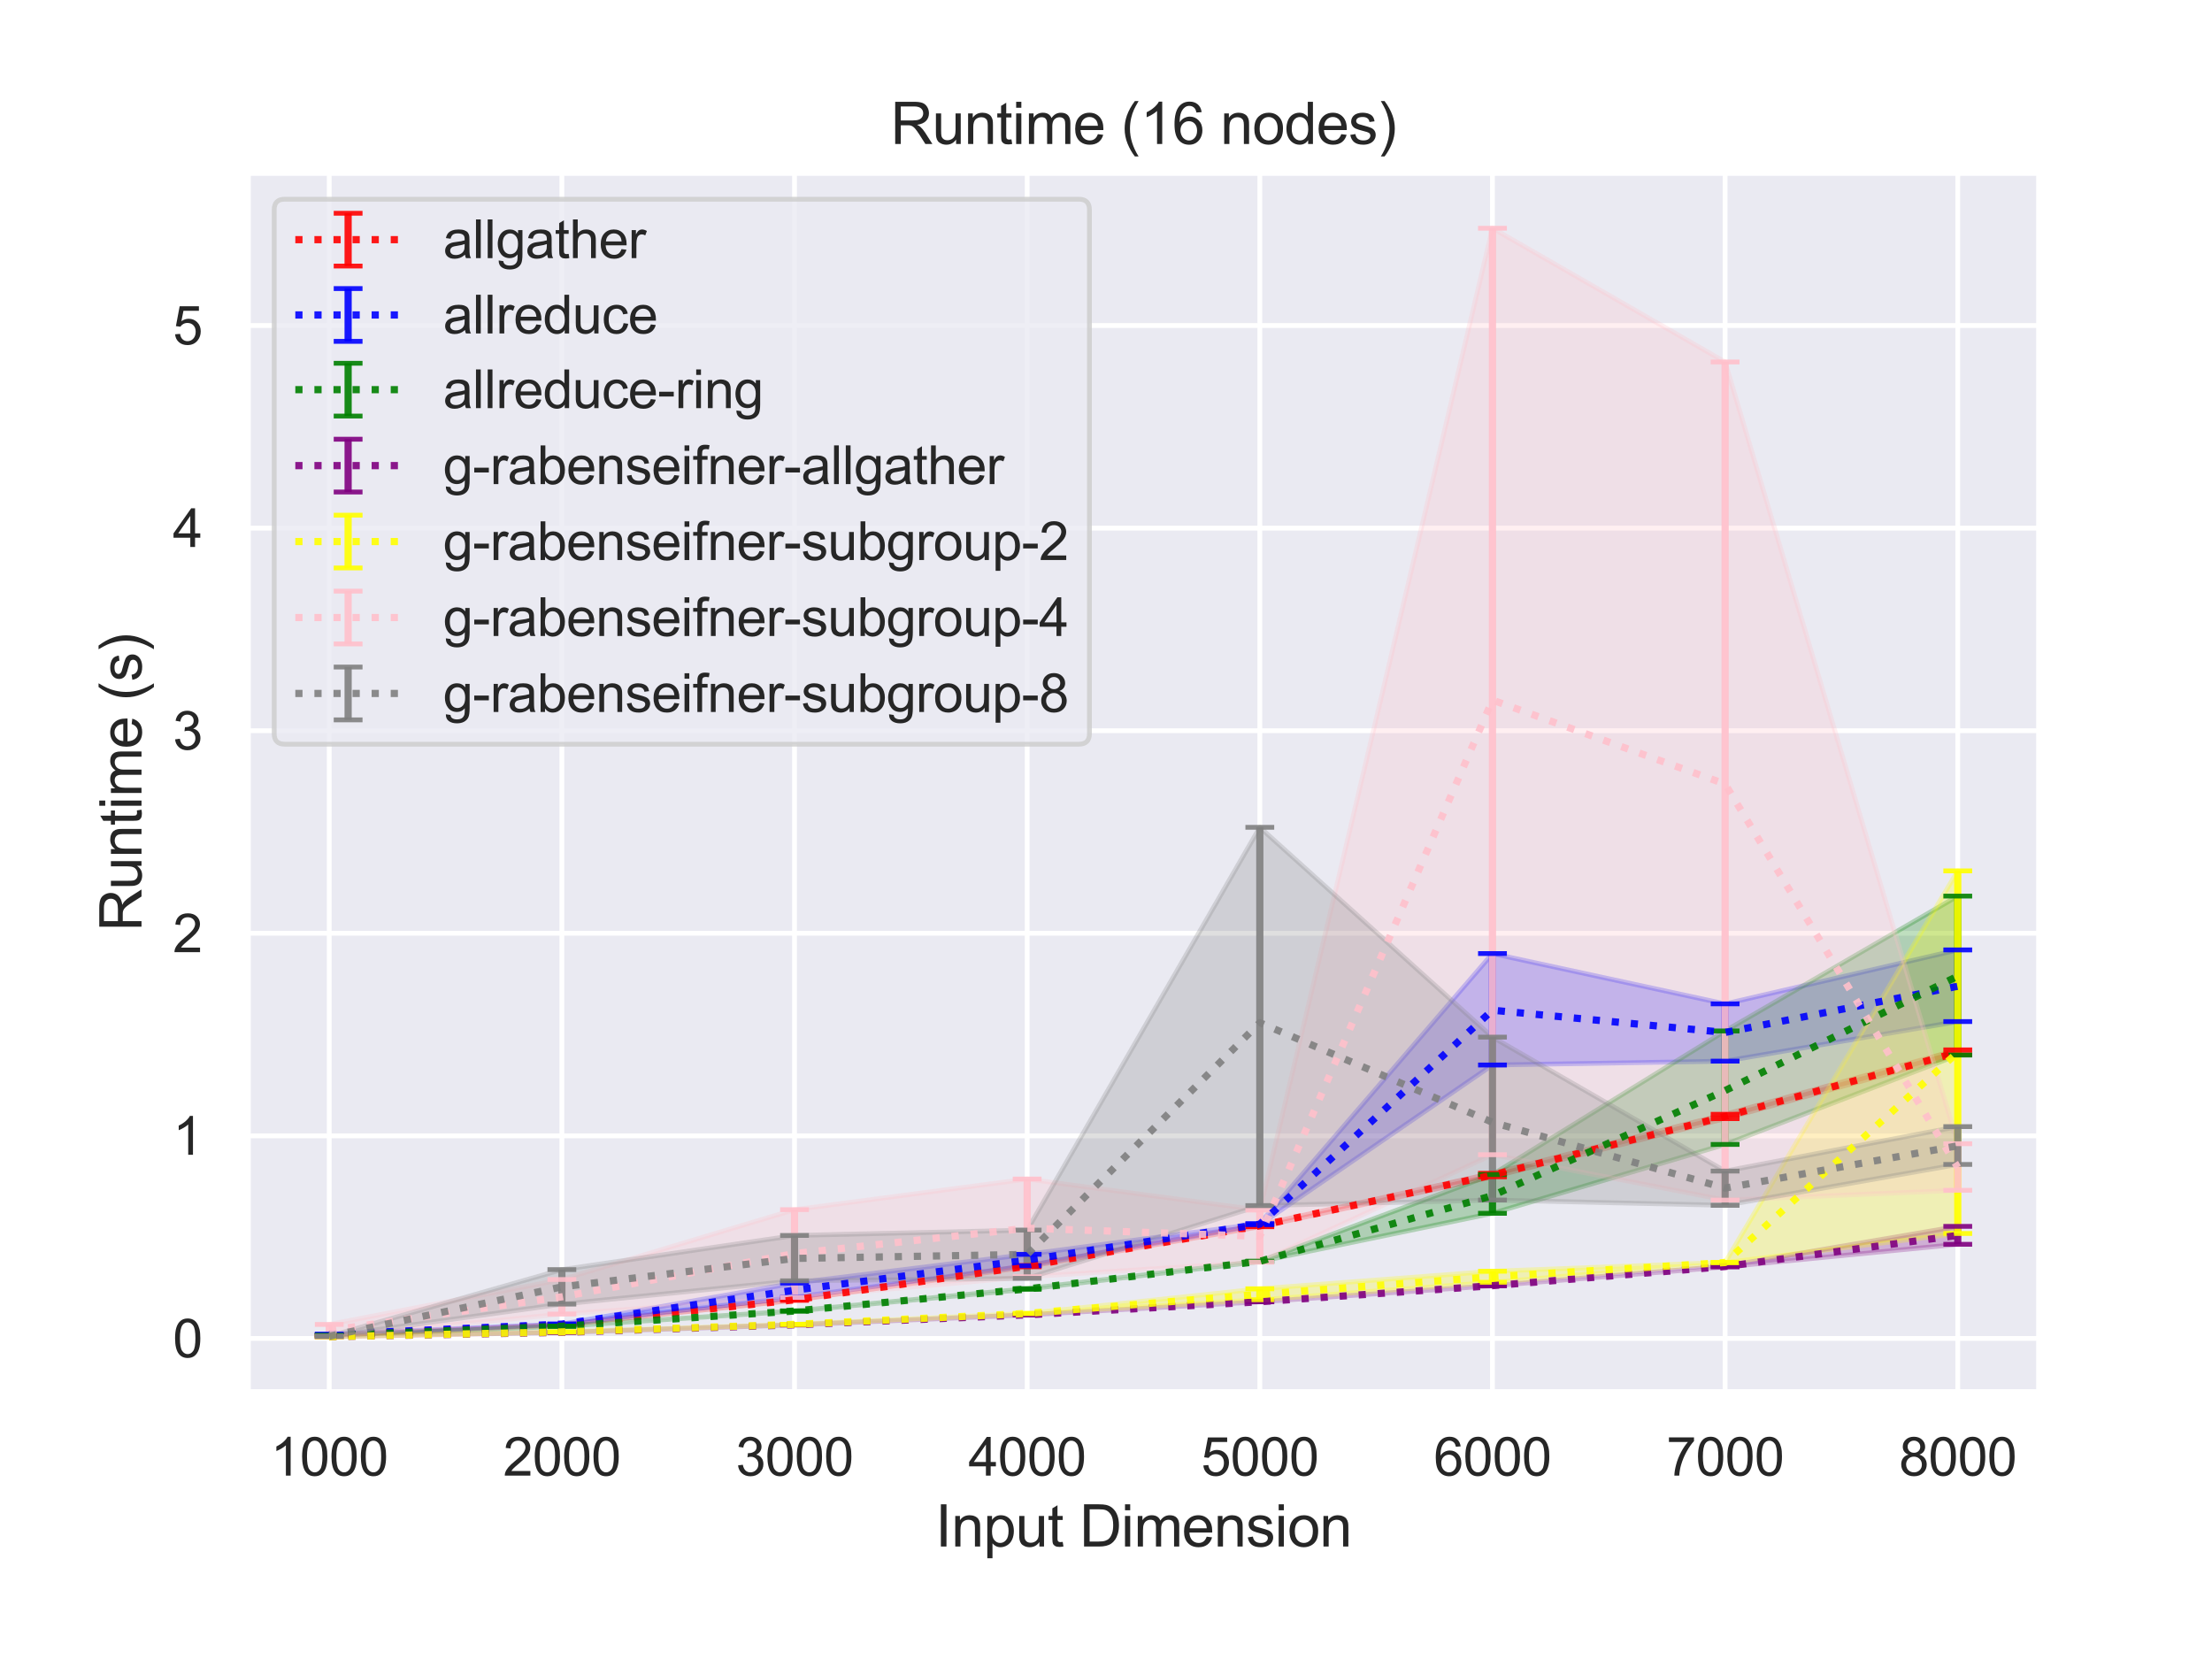 <?xml version="1.0" encoding="utf-8" standalone="no"?>
<!DOCTYPE svg PUBLIC "-//W3C//DTD SVG 1.1//EN"
  "http://www.w3.org/Graphics/SVG/1.1/DTD/svg11.dtd">
<svg height="345.6pt" version="1.1" viewBox="0 0 460.8 345.6" width="460.8pt" xmlns="http://www.w3.org/2000/svg" xmlns:xlink="http://www.w3.org/1999/xlink">
 <defs>
  <style type="text/css">*{stroke-linecap:butt;stroke-linejoin:round;}</style>
 </defs>
 <g id="figure_1">
  <g id="patch_1">
   <path d="M 0 345.6 
L 460.8 345.6 
L 460.8 0 
L 0 0 
z
" style="fill:#ffffff;"/>
  </g>
  <g id="axes_1">
   <g id="patch_2">
    <path d="M 51.62 290.02 
L 424.8 290.02 
L 424.8 36 
L 51.62 36 
z
" style="fill:#eaeaf2;"/>
   </g>
   <g id="matplotlib.axis_1">
    <g id="xtick_1">
     <g id="line2d_1">
      <path clip-path="url(#pf101a4575c)" d="M 68.583 290.02 
L 68.583 36 
" style="fill:none;stroke:#ffffff;stroke-linecap:round;"/>
     </g>
     <g id="text_1">
      <!-- 1000 -->
      <g style="fill:#262626;" transform="translate(56.349 307.394)scale(0.11 -0.11)">
       <defs>
        <path d="M 2384 0 
L 1822 0 
L 1822 3584 
Q 1619 3391 1289 3197 
Q 959 3003 697 2906 
L 697 3450 
Q 1169 3672 1522 3987 
Q 1875 4303 2022 4600 
L 2384 4600 
L 2384 0 
z
" id="ArialMT-31" transform="scale(0.016)"/>
        <path d="M 266 2259 
Q 266 3072 433 3567 
Q 600 4063 929 4331 
Q 1259 4600 1759 4600 
Q 2128 4600 2406 4451 
Q 2684 4303 2865 4023 
Q 3047 3744 3150 3342 
Q 3253 2941 3253 2259 
Q 3253 1453 3087 958 
Q 2922 463 2592 192 
Q 2263 -78 1759 -78 
Q 1097 -78 719 397 
Q 266 969 266 2259 
z
M 844 2259 
Q 844 1131 1108 757 
Q 1372 384 1759 384 
Q 2147 384 2411 759 
Q 2675 1134 2675 2259 
Q 2675 3391 2411 3762 
Q 2147 4134 1753 4134 
Q 1366 4134 1134 3806 
Q 844 3388 844 2259 
z
" id="ArialMT-30" transform="scale(0.016)"/>
       </defs>
       <use xlink:href="#ArialMT-31"/>
       <use x="55.615" xlink:href="#ArialMT-30"/>
       <use x="111.23" xlink:href="#ArialMT-30"/>
       <use x="166.846" xlink:href="#ArialMT-30"/>
      </g>
     </g>
    </g>
    <g id="xtick_2">
     <g id="line2d_2">
      <path clip-path="url(#pf101a4575c)" d="M 117.048 290.02 
L 117.048 36 
" style="fill:none;stroke:#ffffff;stroke-linecap:round;"/>
     </g>
     <g id="text_2">
      <!-- 2000 -->
      <g style="fill:#262626;" transform="translate(104.814 307.394)scale(0.11 -0.11)">
       <defs>
        <path d="M 3222 541 
L 3222 0 
L 194 0 
Q 188 203 259 391 
Q 375 700 629 1000 
Q 884 1300 1366 1694 
Q 2113 2306 2375 2664 
Q 2638 3022 2638 3341 
Q 2638 3675 2398 3904 
Q 2159 4134 1775 4134 
Q 1369 4134 1125 3890 
Q 881 3647 878 3216 
L 300 3275 
Q 359 3922 746 4261 
Q 1134 4600 1788 4600 
Q 2447 4600 2831 4234 
Q 3216 3869 3216 3328 
Q 3216 3053 3103 2787 
Q 2991 2522 2730 2228 
Q 2469 1934 1863 1422 
Q 1356 997 1212 845 
Q 1069 694 975 541 
L 3222 541 
z
" id="ArialMT-32" transform="scale(0.016)"/>
       </defs>
       <use xlink:href="#ArialMT-32"/>
       <use x="55.615" xlink:href="#ArialMT-30"/>
       <use x="111.23" xlink:href="#ArialMT-30"/>
       <use x="166.846" xlink:href="#ArialMT-30"/>
      </g>
     </g>
    </g>
    <g id="xtick_3">
     <g id="line2d_3">
      <path clip-path="url(#pf101a4575c)" d="M 165.513 290.02 
L 165.513 36 
" style="fill:none;stroke:#ffffff;stroke-linecap:round;"/>
     </g>
     <g id="text_3">
      <!-- 3000 -->
      <g style="fill:#262626;" transform="translate(153.279 307.394)scale(0.11 -0.11)">
       <defs>
        <path d="M 269 1209 
L 831 1284 
Q 928 806 1161 595 
Q 1394 384 1728 384 
Q 2125 384 2398 659 
Q 2672 934 2672 1341 
Q 2672 1728 2419 1979 
Q 2166 2231 1775 2231 
Q 1616 2231 1378 2169 
L 1441 2663 
Q 1497 2656 1531 2656 
Q 1891 2656 2178 2843 
Q 2466 3031 2466 3422 
Q 2466 3731 2256 3934 
Q 2047 4138 1716 4138 
Q 1388 4138 1169 3931 
Q 950 3725 888 3313 
L 325 3413 
Q 428 3978 793 4289 
Q 1159 4600 1703 4600 
Q 2078 4600 2393 4439 
Q 2709 4278 2876 4000 
Q 3044 3722 3044 3409 
Q 3044 3113 2884 2869 
Q 2725 2625 2413 2481 
Q 2819 2388 3044 2092 
Q 3269 1797 3269 1353 
Q 3269 753 2831 336 
Q 2394 -81 1725 -81 
Q 1122 -81 723 278 
Q 325 638 269 1209 
z
" id="ArialMT-33" transform="scale(0.016)"/>
       </defs>
       <use xlink:href="#ArialMT-33"/>
       <use x="55.615" xlink:href="#ArialMT-30"/>
       <use x="111.23" xlink:href="#ArialMT-30"/>
       <use x="166.846" xlink:href="#ArialMT-30"/>
      </g>
     </g>
    </g>
    <g id="xtick_4">
     <g id="line2d_4">
      <path clip-path="url(#pf101a4575c)" d="M 213.978 290.02 
L 213.978 36 
" style="fill:none;stroke:#ffffff;stroke-linecap:round;"/>
     </g>
     <g id="text_4">
      <!-- 4000 -->
      <g style="fill:#262626;" transform="translate(201.743 307.394)scale(0.11 -0.11)">
       <defs>
        <path d="M 2069 0 
L 2069 1097 
L 81 1097 
L 81 1613 
L 2172 4581 
L 2631 4581 
L 2631 1613 
L 3250 1613 
L 3250 1097 
L 2631 1097 
L 2631 0 
L 2069 0 
z
M 2069 1613 
L 2069 3678 
L 634 1613 
L 2069 1613 
z
" id="ArialMT-34" transform="scale(0.016)"/>
       </defs>
       <use xlink:href="#ArialMT-34"/>
       <use x="55.615" xlink:href="#ArialMT-30"/>
       <use x="111.23" xlink:href="#ArialMT-30"/>
       <use x="166.846" xlink:href="#ArialMT-30"/>
      </g>
     </g>
    </g>
    <g id="xtick_5">
     <g id="line2d_5">
      <path clip-path="url(#pf101a4575c)" d="M 262.442 290.02 
L 262.442 36 
" style="fill:none;stroke:#ffffff;stroke-linecap:round;"/>
     </g>
     <g id="text_5">
      <!-- 5000 -->
      <g style="fill:#262626;" transform="translate(250.208 307.394)scale(0.11 -0.11)">
       <defs>
        <path d="M 266 1200 
L 856 1250 
Q 922 819 1161 601 
Q 1400 384 1738 384 
Q 2144 384 2425 690 
Q 2706 997 2706 1503 
Q 2706 1984 2436 2262 
Q 2166 2541 1728 2541 
Q 1456 2541 1237 2417 
Q 1019 2294 894 2097 
L 366 2166 
L 809 4519 
L 3088 4519 
L 3088 3981 
L 1259 3981 
L 1013 2750 
Q 1425 3038 1878 3038 
Q 2478 3038 2890 2622 
Q 3303 2206 3303 1553 
Q 3303 931 2941 478 
Q 2500 -78 1738 -78 
Q 1113 -78 717 272 
Q 322 622 266 1200 
z
" id="ArialMT-35" transform="scale(0.016)"/>
       </defs>
       <use xlink:href="#ArialMT-35"/>
       <use x="55.615" xlink:href="#ArialMT-30"/>
       <use x="111.23" xlink:href="#ArialMT-30"/>
       <use x="166.846" xlink:href="#ArialMT-30"/>
      </g>
     </g>
    </g>
    <g id="xtick_6">
     <g id="line2d_6">
      <path clip-path="url(#pf101a4575c)" d="M 310.907 290.02 
L 310.907 36 
" style="fill:none;stroke:#ffffff;stroke-linecap:round;"/>
     </g>
     <g id="text_6">
      <!-- 6000 -->
      <g style="fill:#262626;" transform="translate(298.673 307.394)scale(0.11 -0.11)">
       <defs>
        <path d="M 3184 3459 
L 2625 3416 
Q 2550 3747 2413 3897 
Q 2184 4138 1850 4138 
Q 1581 4138 1378 3988 
Q 1113 3794 959 3422 
Q 806 3050 800 2363 
Q 1003 2672 1297 2822 
Q 1591 2972 1913 2972 
Q 2475 2972 2870 2558 
Q 3266 2144 3266 1488 
Q 3266 1056 3080 686 
Q 2894 316 2569 119 
Q 2244 -78 1831 -78 
Q 1128 -78 684 439 
Q 241 956 241 2144 
Q 241 3472 731 4075 
Q 1159 4600 1884 4600 
Q 2425 4600 2770 4297 
Q 3116 3994 3184 3459 
z
M 888 1484 
Q 888 1194 1011 928 
Q 1134 663 1356 523 
Q 1578 384 1822 384 
Q 2178 384 2434 671 
Q 2691 959 2691 1453 
Q 2691 1928 2437 2201 
Q 2184 2475 1800 2475 
Q 1419 2475 1153 2201 
Q 888 1928 888 1484 
z
" id="ArialMT-36" transform="scale(0.016)"/>
       </defs>
       <use xlink:href="#ArialMT-36"/>
       <use x="55.615" xlink:href="#ArialMT-30"/>
       <use x="111.23" xlink:href="#ArialMT-30"/>
       <use x="166.846" xlink:href="#ArialMT-30"/>
      </g>
     </g>
    </g>
    <g id="xtick_7">
     <g id="line2d_7">
      <path clip-path="url(#pf101a4575c)" d="M 359.372 290.02 
L 359.372 36 
" style="fill:none;stroke:#ffffff;stroke-linecap:round;"/>
     </g>
     <g id="text_7">
      <!-- 7000 -->
      <g style="fill:#262626;" transform="translate(347.138 307.394)scale(0.11 -0.11)">
       <defs>
        <path d="M 303 3981 
L 303 4522 
L 3269 4522 
L 3269 4084 
Q 2831 3619 2401 2847 
Q 1972 2075 1738 1259 
Q 1569 684 1522 0 
L 944 0 
Q 953 541 1156 1306 
Q 1359 2072 1739 2783 
Q 2119 3494 2547 3981 
L 303 3981 
z
" id="ArialMT-37" transform="scale(0.016)"/>
       </defs>
       <use xlink:href="#ArialMT-37"/>
       <use x="55.615" xlink:href="#ArialMT-30"/>
       <use x="111.23" xlink:href="#ArialMT-30"/>
       <use x="166.846" xlink:href="#ArialMT-30"/>
      </g>
     </g>
    </g>
    <g id="xtick_8">
     <g id="line2d_8">
      <path clip-path="url(#pf101a4575c)" d="M 407.837 290.02 
L 407.837 36 
" style="fill:none;stroke:#ffffff;stroke-linecap:round;"/>
     </g>
     <g id="text_8">
      <!-- 8000 -->
      <g style="fill:#262626;" transform="translate(395.603 307.394)scale(0.11 -0.11)">
       <defs>
        <path d="M 1131 2484 
Q 781 2613 612 2850 
Q 444 3088 444 3419 
Q 444 3919 803 4259 
Q 1163 4600 1759 4600 
Q 2359 4600 2725 4251 
Q 3091 3903 3091 3403 
Q 3091 3084 2923 2848 
Q 2756 2613 2416 2484 
Q 2838 2347 3058 2040 
Q 3278 1734 3278 1309 
Q 3278 722 2862 322 
Q 2447 -78 1769 -78 
Q 1091 -78 675 323 
Q 259 725 259 1325 
Q 259 1772 486 2073 
Q 713 2375 1131 2484 
z
M 1019 3438 
Q 1019 3113 1228 2906 
Q 1438 2700 1772 2700 
Q 2097 2700 2305 2904 
Q 2513 3109 2513 3406 
Q 2513 3716 2298 3927 
Q 2084 4138 1766 4138 
Q 1444 4138 1231 3931 
Q 1019 3725 1019 3438 
z
M 838 1322 
Q 838 1081 952 856 
Q 1066 631 1291 507 
Q 1516 384 1775 384 
Q 2178 384 2440 643 
Q 2703 903 2703 1303 
Q 2703 1709 2433 1975 
Q 2163 2241 1756 2241 
Q 1359 2241 1098 1978 
Q 838 1716 838 1322 
z
" id="ArialMT-38" transform="scale(0.016)"/>
       </defs>
       <use xlink:href="#ArialMT-38"/>
       <use x="55.615" xlink:href="#ArialMT-30"/>
       <use x="111.23" xlink:href="#ArialMT-30"/>
       <use x="166.846" xlink:href="#ArialMT-30"/>
      </g>
     </g>
    </g>
    <g id="text_9">
     <!-- Input Dimension -->
     <g style="fill:#262626;" transform="translate(194.856 322.169)scale(0.12 -0.12)">
      <defs>
       <path d="M 597 0 
L 597 4581 
L 1203 4581 
L 1203 0 
L 597 0 
z
" id="ArialMT-49" transform="scale(0.016)"/>
       <path d="M 422 0 
L 422 3319 
L 928 3319 
L 928 2847 
Q 1294 3394 1984 3394 
Q 2284 3394 2536 3286 
Q 2788 3178 2913 3003 
Q 3038 2828 3088 2588 
Q 3119 2431 3119 2041 
L 3119 0 
L 2556 0 
L 2556 2019 
Q 2556 2363 2490 2533 
Q 2425 2703 2258 2804 
Q 2091 2906 1866 2906 
Q 1506 2906 1245 2678 
Q 984 2450 984 1813 
L 984 0 
L 422 0 
z
" id="ArialMT-6e" transform="scale(0.016)"/>
       <path d="M 422 -1272 
L 422 3319 
L 934 3319 
L 934 2888 
Q 1116 3141 1344 3267 
Q 1572 3394 1897 3394 
Q 2322 3394 2647 3175 
Q 2972 2956 3137 2557 
Q 3303 2159 3303 1684 
Q 3303 1175 3120 767 
Q 2938 359 2589 142 
Q 2241 -75 1856 -75 
Q 1575 -75 1351 44 
Q 1128 163 984 344 
L 984 -1272 
L 422 -1272 
z
M 931 1641 
Q 931 1000 1190 694 
Q 1450 388 1819 388 
Q 2194 388 2461 705 
Q 2728 1022 2728 1688 
Q 2728 2322 2467 2637 
Q 2206 2953 1844 2953 
Q 1484 2953 1207 2617 
Q 931 2281 931 1641 
z
" id="ArialMT-70" transform="scale(0.016)"/>
       <path d="M 2597 0 
L 2597 488 
Q 2209 -75 1544 -75 
Q 1250 -75 995 37 
Q 741 150 617 320 
Q 494 491 444 738 
Q 409 903 409 1263 
L 409 3319 
L 972 3319 
L 972 1478 
Q 972 1038 1006 884 
Q 1059 663 1231 536 
Q 1403 409 1656 409 
Q 1909 409 2131 539 
Q 2353 669 2445 892 
Q 2538 1116 2538 1541 
L 2538 3319 
L 3100 3319 
L 3100 0 
L 2597 0 
z
" id="ArialMT-75" transform="scale(0.016)"/>
       <path d="M 1650 503 
L 1731 6 
Q 1494 -44 1306 -44 
Q 1000 -44 831 53 
Q 663 150 594 308 
Q 525 466 525 972 
L 525 2881 
L 113 2881 
L 113 3319 
L 525 3319 
L 525 4141 
L 1084 4478 
L 1084 3319 
L 1650 3319 
L 1650 2881 
L 1084 2881 
L 1084 941 
Q 1084 700 1114 631 
Q 1144 563 1211 522 
Q 1278 481 1403 481 
Q 1497 481 1650 503 
z
" id="ArialMT-74" transform="scale(0.016)"/>
       <path id="ArialMT-20" transform="scale(0.016)"/>
       <path d="M 494 0 
L 494 4581 
L 2072 4581 
Q 2606 4581 2888 4516 
Q 3281 4425 3559 4188 
Q 3922 3881 4101 3404 
Q 4281 2928 4281 2316 
Q 4281 1794 4159 1391 
Q 4038 988 3847 723 
Q 3656 459 3429 307 
Q 3203 156 2883 78 
Q 2563 0 2147 0 
L 494 0 
z
M 1100 541 
L 2078 541 
Q 2531 541 2789 625 
Q 3047 709 3200 863 
Q 3416 1078 3536 1442 
Q 3656 1806 3656 2325 
Q 3656 3044 3420 3430 
Q 3184 3816 2847 3947 
Q 2603 4041 2063 4041 
L 1100 4041 
L 1100 541 
z
" id="ArialMT-44" transform="scale(0.016)"/>
       <path d="M 425 3934 
L 425 4581 
L 988 4581 
L 988 3934 
L 425 3934 
z
M 425 0 
L 425 3319 
L 988 3319 
L 988 0 
L 425 0 
z
" id="ArialMT-69" transform="scale(0.016)"/>
       <path d="M 422 0 
L 422 3319 
L 925 3319 
L 925 2853 
Q 1081 3097 1340 3245 
Q 1600 3394 1931 3394 
Q 2300 3394 2536 3241 
Q 2772 3088 2869 2813 
Q 3263 3394 3894 3394 
Q 4388 3394 4653 3120 
Q 4919 2847 4919 2278 
L 4919 0 
L 4359 0 
L 4359 2091 
Q 4359 2428 4304 2576 
Q 4250 2725 4106 2815 
Q 3963 2906 3769 2906 
Q 3419 2906 3187 2673 
Q 2956 2441 2956 1928 
L 2956 0 
L 2394 0 
L 2394 2156 
Q 2394 2531 2256 2718 
Q 2119 2906 1806 2906 
Q 1569 2906 1367 2781 
Q 1166 2656 1075 2415 
Q 984 2175 984 1722 
L 984 0 
L 422 0 
z
" id="ArialMT-6d" transform="scale(0.016)"/>
       <path d="M 2694 1069 
L 3275 997 
Q 3138 488 2766 206 
Q 2394 -75 1816 -75 
Q 1088 -75 661 373 
Q 234 822 234 1631 
Q 234 2469 665 2931 
Q 1097 3394 1784 3394 
Q 2450 3394 2872 2941 
Q 3294 2488 3294 1666 
Q 3294 1616 3291 1516 
L 816 1516 
Q 847 969 1125 678 
Q 1403 388 1819 388 
Q 2128 388 2347 550 
Q 2566 713 2694 1069 
z
M 847 1978 
L 2700 1978 
Q 2663 2397 2488 2606 
Q 2219 2931 1791 2931 
Q 1403 2931 1139 2672 
Q 875 2413 847 1978 
z
" id="ArialMT-65" transform="scale(0.016)"/>
       <path d="M 197 991 
L 753 1078 
Q 800 744 1014 566 
Q 1228 388 1613 388 
Q 2000 388 2187 545 
Q 2375 703 2375 916 
Q 2375 1106 2209 1216 
Q 2094 1291 1634 1406 
Q 1016 1563 777 1677 
Q 538 1791 414 1992 
Q 291 2194 291 2438 
Q 291 2659 392 2848 
Q 494 3038 669 3163 
Q 800 3259 1026 3326 
Q 1253 3394 1513 3394 
Q 1903 3394 2198 3281 
Q 2494 3169 2634 2976 
Q 2775 2784 2828 2463 
L 2278 2388 
Q 2241 2644 2061 2787 
Q 1881 2931 1553 2931 
Q 1166 2931 1000 2803 
Q 834 2675 834 2503 
Q 834 2394 903 2306 
Q 972 2216 1119 2156 
Q 1203 2125 1616 2013 
Q 2213 1853 2448 1751 
Q 2684 1650 2818 1456 
Q 2953 1263 2953 975 
Q 2953 694 2789 445 
Q 2625 197 2315 61 
Q 2006 -75 1616 -75 
Q 969 -75 630 194 
Q 291 463 197 991 
z
" id="ArialMT-73" transform="scale(0.016)"/>
       <path d="M 213 1659 
Q 213 2581 725 3025 
Q 1153 3394 1769 3394 
Q 2453 3394 2887 2945 
Q 3322 2497 3322 1706 
Q 3322 1066 3130 698 
Q 2938 331 2570 128 
Q 2203 -75 1769 -75 
Q 1072 -75 642 372 
Q 213 819 213 1659 
z
M 791 1659 
Q 791 1022 1069 705 
Q 1347 388 1769 388 
Q 2188 388 2466 706 
Q 2744 1025 2744 1678 
Q 2744 2294 2464 2611 
Q 2184 2928 1769 2928 
Q 1347 2928 1069 2612 
Q 791 2297 791 1659 
z
" id="ArialMT-6f" transform="scale(0.016)"/>
      </defs>
      <use xlink:href="#ArialMT-49"/>
      <use x="27.783" xlink:href="#ArialMT-6e"/>
      <use x="83.398" xlink:href="#ArialMT-70"/>
      <use x="139.014" xlink:href="#ArialMT-75"/>
      <use x="194.629" xlink:href="#ArialMT-74"/>
      <use x="222.412" xlink:href="#ArialMT-20"/>
      <use x="250.195" xlink:href="#ArialMT-44"/>
      <use x="322.412" xlink:href="#ArialMT-69"/>
      <use x="344.629" xlink:href="#ArialMT-6d"/>
      <use x="427.93" xlink:href="#ArialMT-65"/>
      <use x="483.545" xlink:href="#ArialMT-6e"/>
      <use x="539.16" xlink:href="#ArialMT-73"/>
      <use x="589.16" xlink:href="#ArialMT-69"/>
      <use x="611.377" xlink:href="#ArialMT-6f"/>
      <use x="666.992" xlink:href="#ArialMT-6e"/>
     </g>
    </g>
   </g>
   <g id="matplotlib.axis_2">
    <g id="ytick_1">
     <g id="line2d_9">
      <path clip-path="url(#pf101a4575c)" d="M 51.62 278.821 
L 424.8 278.821 
" style="fill:none;stroke:#ffffff;stroke-linecap:round;"/>
     </g>
     <g id="text_10">
      <!-- 0 -->
      <g style="fill:#262626;" transform="translate(36.003 282.758)scale(0.11 -0.11)">
       <use xlink:href="#ArialMT-30"/>
      </g>
     </g>
    </g>
    <g id="ytick_2">
     <g id="line2d_10">
      <path clip-path="url(#pf101a4575c)" d="M 51.62 236.62 
L 424.8 236.62 
" style="fill:none;stroke:#ffffff;stroke-linecap:round;"/>
     </g>
     <g id="text_11">
      <!-- 1 -->
      <g style="fill:#262626;" transform="translate(36.003 240.556)scale(0.11 -0.11)">
       <use xlink:href="#ArialMT-31"/>
      </g>
     </g>
    </g>
    <g id="ytick_3">
     <g id="line2d_11">
      <path clip-path="url(#pf101a4575c)" d="M 51.62 194.418 
L 424.8 194.418 
" style="fill:none;stroke:#ffffff;stroke-linecap:round;"/>
     </g>
     <g id="text_12">
      <!-- 2 -->
      <g style="fill:#262626;" transform="translate(36.003 198.355)scale(0.11 -0.11)">
       <use xlink:href="#ArialMT-32"/>
      </g>
     </g>
    </g>
    <g id="ytick_4">
     <g id="line2d_12">
      <path clip-path="url(#pf101a4575c)" d="M 51.62 152.217 
L 424.8 152.217 
" style="fill:none;stroke:#ffffff;stroke-linecap:round;"/>
     </g>
     <g id="text_13">
      <!-- 3 -->
      <g style="fill:#262626;" transform="translate(36.003 156.153)scale(0.11 -0.11)">
       <use xlink:href="#ArialMT-33"/>
      </g>
     </g>
    </g>
    <g id="ytick_5">
     <g id="line2d_13">
      <path clip-path="url(#pf101a4575c)" d="M 51.62 110.015 
L 424.8 110.015 
" style="fill:none;stroke:#ffffff;stroke-linecap:round;"/>
     </g>
     <g id="text_14">
      <!-- 4 -->
      <g style="fill:#262626;" transform="translate(36.003 113.952)scale(0.11 -0.11)">
       <use xlink:href="#ArialMT-34"/>
      </g>
     </g>
    </g>
    <g id="ytick_6">
     <g id="line2d_14">
      <path clip-path="url(#pf101a4575c)" d="M 51.62 67.813 
L 424.8 67.813 
" style="fill:none;stroke:#ffffff;stroke-linecap:round;"/>
     </g>
     <g id="text_15">
      <!-- 5 -->
      <g style="fill:#262626;" transform="translate(36.003 71.75)scale(0.11 -0.11)">
       <use xlink:href="#ArialMT-35"/>
      </g>
     </g>
    </g>
    <g id="text_16">
     <!-- Runtime (s) -->
     <g style="fill:#262626;" transform="translate(29.477 194.013)rotate(-90)scale(0.12 -0.12)">
      <defs>
       <path d="M 503 0 
L 503 4581 
L 2534 4581 
Q 3147 4581 3465 4457 
Q 3784 4334 3975 4021 
Q 4166 3709 4166 3331 
Q 4166 2844 3850 2509 
Q 3534 2175 2875 2084 
Q 3116 1969 3241 1856 
Q 3506 1613 3744 1247 
L 4541 0 
L 3778 0 
L 3172 953 
Q 2906 1366 2734 1584 
Q 2563 1803 2427 1890 
Q 2291 1978 2150 2013 
Q 2047 2034 1813 2034 
L 1109 2034 
L 1109 0 
L 503 0 
z
M 1109 2559 
L 2413 2559 
Q 2828 2559 3062 2645 
Q 3297 2731 3419 2920 
Q 3541 3109 3541 3331 
Q 3541 3656 3305 3865 
Q 3069 4075 2559 4075 
L 1109 4075 
L 1109 2559 
z
" id="ArialMT-52" transform="scale(0.016)"/>
       <path d="M 1497 -1347 
Q 1031 -759 709 28 
Q 388 816 388 1659 
Q 388 2403 628 3084 
Q 909 3875 1497 4659 
L 1900 4659 
Q 1522 4009 1400 3731 
Q 1209 3300 1100 2831 
Q 966 2247 966 1656 
Q 966 153 1900 -1347 
L 1497 -1347 
z
" id="ArialMT-28" transform="scale(0.016)"/>
       <path d="M 791 -1347 
L 388 -1347 
Q 1322 153 1322 1656 
Q 1322 2244 1188 2822 
Q 1081 3291 891 3722 
Q 769 4003 388 4659 
L 791 4659 
Q 1378 3875 1659 3084 
Q 1900 2403 1900 1659 
Q 1900 816 1576 28 
Q 1253 -759 791 -1347 
z
" id="ArialMT-29" transform="scale(0.016)"/>
      </defs>
      <use xlink:href="#ArialMT-52"/>
      <use x="72.217" xlink:href="#ArialMT-75"/>
      <use x="127.832" xlink:href="#ArialMT-6e"/>
      <use x="183.447" xlink:href="#ArialMT-74"/>
      <use x="211.23" xlink:href="#ArialMT-69"/>
      <use x="233.447" xlink:href="#ArialMT-6d"/>
      <use x="316.748" xlink:href="#ArialMT-65"/>
      <use x="372.363" xlink:href="#ArialMT-20"/>
      <use x="400.146" xlink:href="#ArialMT-28"/>
      <use x="433.447" xlink:href="#ArialMT-73"/>
      <use x="483.447" xlink:href="#ArialMT-29"/>
     </g>
    </g>
   </g>
   <g id="PolyCollection_1">
    <defs>
     <path d="M 68.583 -67.487 
L 68.583 -67.476 
L 117.048 -69.604 
L 165.513 -74.725 
L 213.978 -81.716 
L 262.442 -90.051 
L 310.907 -100.451 
L 359.372 -112.572 
L 407.837 -125.889 
L 407.837 -126.895 
L 407.837 -126.895 
L 359.372 -113.472 
L 310.907 -101.182 
L 262.442 -90.433 
L 213.978 -81.968 
L 165.513 -74.905 
L 117.048 -69.636 
L 68.583 -67.487 
z
" id="mf3e9f12d62" style="stroke:#ff0000;stroke-opacity:0.25;"/>
    </defs>
    <g clip-path="url(#pf101a4575c)">
     <use style="fill:#ff0000;fill-opacity:0.25;stroke:#ff0000;stroke-opacity:0.25;" x="0" xlink:href="#mf3e9f12d62" y="345.6"/>
    </g>
   </g>
   <g id="PolyCollection_2">
    <defs>
     <path d="M 68.583 -67.674 
L 68.583 -67.601 
L 117.048 -69.758 
L 165.513 -75.355 
L 213.978 -81.918 
L 262.442 -90.474 
L 310.907 -123.74 
L 359.372 -124.548 
L 407.837 -132.793 
L 407.837 -147.714 
L 407.837 -147.714 
L 359.372 -136.473 
L 310.907 -146.956 
L 262.442 -90.702 
L 213.978 -84.298 
L 165.513 -78.323 
L 117.048 -69.776 
L 68.583 -67.674 
z
" id="mb1126d8dc7" style="stroke:#0000ff;stroke-opacity:0.25;"/>
    </defs>
    <g clip-path="url(#pf101a4575c)">
     <use style="fill:#0000ff;fill-opacity:0.25;stroke:#0000ff;stroke-opacity:0.25;" x="0" xlink:href="#mb1126d8dc7" y="345.6"/>
    </g>
   </g>
   <g id="PolyCollection_3">
    <defs>
     <path d="M 68.583 -67.418 
L 68.583 -67.409 
L 117.048 -69.304 
L 165.513 -72.47 
L 213.978 -77.032 
L 262.442 -82.811 
L 310.907 -92.849 
L 359.372 -107.193 
L 407.837 -125.809 
L 407.837 -158.928 
L 407.837 -158.928 
L 359.372 -130.831 
L 310.907 -100.922 
L 262.442 -82.879 
L 213.978 -77.15 
L 165.513 -72.511 
L 117.048 -69.334 
L 68.583 -67.418 
z
" id="m5b52506750" style="stroke:#008000;stroke-opacity:0.25;"/>
    </defs>
    <g clip-path="url(#pf101a4575c)">
     <use style="fill:#008000;fill-opacity:0.25;stroke:#008000;stroke-opacity:0.25;" x="0" xlink:href="#m5b52506750" y="345.6"/>
    </g>
   </g>
   <g id="PolyCollection_4">
    <defs>
     <path d="M 68.583 -67.147 
L 68.583 -67.126 
L 117.048 -68.039 
L 165.513 -69.588 
L 213.978 -71.692 
L 262.442 -74.413 
L 310.907 -77.752 
L 359.372 -81.673 
L 407.837 -86.389 
L 407.837 -90.126 
L 407.837 -90.126 
L 359.372 -81.839 
L 310.907 -77.784 
L 262.442 -74.422 
L 213.978 -71.702 
L 165.513 -69.635 
L 117.048 -68.043 
L 68.583 -67.147 
z
" id="mc03c91f9e9" style="stroke:#800080;stroke-opacity:0.25;"/>
    </defs>
    <g clip-path="url(#pf101a4575c)">
     <use style="fill:#800080;fill-opacity:0.25;stroke:#800080;stroke-opacity:0.25;" x="0" xlink:href="#mc03c91f9e9" y="345.6"/>
    </g>
   </g>
   <g id="PolyCollection_5">
    <defs>
     <path d="M 68.583 -67.145 
L 68.583 -67.137 
L 117.048 -68.123 
L 165.513 -69.709 
L 213.978 -71.976 
L 262.442 -74.84 
L 310.907 -78.475 
L 359.372 -82.571 
L 407.837 -88.646 
L 407.837 -164.178 
L 407.837 -164.178 
L 359.372 -82.613 
L 310.907 -80.776 
L 262.442 -77.119 
L 213.978 -71.99 
L 165.513 -69.716 
L 117.048 -68.146 
L 68.583 -67.145 
z
" id="m5bfbf5619b" style="stroke:#ffff00;stroke-opacity:0.25;"/>
    </defs>
    <g clip-path="url(#pf101a4575c)">
     <use style="fill:#ffff00;fill-opacity:0.25;stroke:#ffff00;stroke-opacity:0.25;" x="0" xlink:href="#m5bfbf5619b" y="345.6"/>
    </g>
   </g>
   <g id="PolyCollection_6">
    <defs>
     <path d="M 68.583 -69.694 
L 68.583 -67.174 
L 117.048 -71.853 
L 165.513 -75.327 
L 213.978 -79.63 
L 262.442 -82.675 
L 310.907 -105.05 
L 359.372 -95.592 
L 407.837 -97.643 
L 407.837 -107.342 
L 407.837 -107.342 
L 359.372 -270.197 
L 310.907 -298.054 
L 262.442 -93.514 
L 213.978 -99.99 
L 165.513 -93.601 
L 117.048 -79.053 
L 68.583 -69.694 
z
" id="m85d774fbdd" style="stroke:#ffc0cb;stroke-opacity:0.25;"/>
    </defs>
    <g clip-path="url(#pf101a4575c)">
     <use style="fill:#ffc0cb;fill-opacity:0.25;stroke:#ffc0cb;stroke-opacity:0.25;" x="0" xlink:href="#m85d774fbdd" y="345.6"/>
    </g>
   </g>
   <g id="PolyCollection_7">
    <defs>
     <path d="M 68.583 -67.24 
L 68.583 -67.233 
L 117.048 -73.927 
L 165.513 -78.783 
L 213.978 -79.301 
L 262.442 -94.444 
L 310.907 -95.606 
L 359.372 -94.508 
L 407.837 -103.025 
L 407.837 -110.909 
L 407.837 -110.909 
L 359.372 -101.637 
L 310.907 -129.548 
L 262.442 -173.253 
L 213.978 -89.349 
L 165.513 -88.233 
L 117.048 -81.117 
L 68.583 -67.24 
z
" id="ma1761b92d2" style="stroke:#808080;stroke-opacity:0.25;"/>
    </defs>
    <g clip-path="url(#pf101a4575c)">
     <use style="fill:#808080;fill-opacity:0.25;stroke:#808080;stroke-opacity:0.25;" x="0" xlink:href="#ma1761b92d2" y="345.6"/>
    </g>
   </g>
   <g id="LineCollection_1">
    <path clip-path="url(#pf101a4575c)" d="M 68.583 278.124 
L 68.583 278.113 
" style="fill:none;stroke:#ff0000;stroke-opacity:0.9;stroke-width:1.5;"/>
    <path clip-path="url(#pf101a4575c)" d="M 117.048 275.996 
L 117.048 275.964 
" style="fill:none;stroke:#ff0000;stroke-opacity:0.9;stroke-width:1.5;"/>
    <path clip-path="url(#pf101a4575c)" d="M 165.513 270.875 
L 165.513 270.695 
" style="fill:none;stroke:#ff0000;stroke-opacity:0.9;stroke-width:1.5;"/>
    <path clip-path="url(#pf101a4575c)" d="M 213.978 263.884 
L 213.978 263.632 
" style="fill:none;stroke:#ff0000;stroke-opacity:0.9;stroke-width:1.5;"/>
    <path clip-path="url(#pf101a4575c)" d="M 262.442 255.549 
L 262.442 255.167 
" style="fill:none;stroke:#ff0000;stroke-opacity:0.9;stroke-width:1.5;"/>
    <path clip-path="url(#pf101a4575c)" d="M 310.907 245.149 
L 310.907 244.418 
" style="fill:none;stroke:#ff0000;stroke-opacity:0.9;stroke-width:1.5;"/>
    <path clip-path="url(#pf101a4575c)" d="M 359.372 233.028 
L 359.372 232.128 
" style="fill:none;stroke:#ff0000;stroke-opacity:0.9;stroke-width:1.5;"/>
    <path clip-path="url(#pf101a4575c)" d="M 407.837 219.711 
L 407.837 218.705 
" style="fill:none;stroke:#ff0000;stroke-opacity:0.9;stroke-width:1.5;"/>
   </g>
   <g id="LineCollection_2">
    <path clip-path="url(#pf101a4575c)" d="M 68.583 277.999 
L 68.583 277.926 
" style="fill:none;stroke:#0000ff;stroke-opacity:0.9;stroke-width:1.5;"/>
    <path clip-path="url(#pf101a4575c)" d="M 117.048 275.842 
L 117.048 275.824 
" style="fill:none;stroke:#0000ff;stroke-opacity:0.9;stroke-width:1.5;"/>
    <path clip-path="url(#pf101a4575c)" d="M 165.513 270.245 
L 165.513 267.277 
" style="fill:none;stroke:#0000ff;stroke-opacity:0.9;stroke-width:1.5;"/>
    <path clip-path="url(#pf101a4575c)" d="M 213.978 263.682 
L 213.978 261.302 
" style="fill:none;stroke:#0000ff;stroke-opacity:0.9;stroke-width:1.5;"/>
    <path clip-path="url(#pf101a4575c)" d="M 262.442 255.126 
L 262.442 254.898 
" style="fill:none;stroke:#0000ff;stroke-opacity:0.9;stroke-width:1.5;"/>
    <path clip-path="url(#pf101a4575c)" d="M 310.907 221.86 
L 310.907 198.644 
" style="fill:none;stroke:#0000ff;stroke-opacity:0.9;stroke-width:1.5;"/>
    <path clip-path="url(#pf101a4575c)" d="M 359.372 221.052 
L 359.372 209.127 
" style="fill:none;stroke:#0000ff;stroke-opacity:0.9;stroke-width:1.5;"/>
    <path clip-path="url(#pf101a4575c)" d="M 407.837 212.807 
L 407.837 197.886 
" style="fill:none;stroke:#0000ff;stroke-opacity:0.9;stroke-width:1.5;"/>
   </g>
   <g id="LineCollection_3">
    <path clip-path="url(#pf101a4575c)" d="M 68.583 278.191 
L 68.583 278.182 
" style="fill:none;stroke:#008000;stroke-opacity:0.9;stroke-width:1.5;"/>
    <path clip-path="url(#pf101a4575c)" d="M 117.048 276.296 
L 117.048 276.266 
" style="fill:none;stroke:#008000;stroke-opacity:0.9;stroke-width:1.5;"/>
    <path clip-path="url(#pf101a4575c)" d="M 165.513 273.13 
L 165.513 273.089 
" style="fill:none;stroke:#008000;stroke-opacity:0.9;stroke-width:1.5;"/>
    <path clip-path="url(#pf101a4575c)" d="M 213.978 268.568 
L 213.978 268.45 
" style="fill:none;stroke:#008000;stroke-opacity:0.9;stroke-width:1.5;"/>
    <path clip-path="url(#pf101a4575c)" d="M 262.442 262.789 
L 262.442 262.721 
" style="fill:none;stroke:#008000;stroke-opacity:0.9;stroke-width:1.5;"/>
    <path clip-path="url(#pf101a4575c)" d="M 310.907 252.751 
L 310.907 244.678 
" style="fill:none;stroke:#008000;stroke-opacity:0.9;stroke-width:1.5;"/>
    <path clip-path="url(#pf101a4575c)" d="M 359.372 238.407 
L 359.372 214.769 
" style="fill:none;stroke:#008000;stroke-opacity:0.9;stroke-width:1.5;"/>
    <path clip-path="url(#pf101a4575c)" d="M 407.837 219.791 
L 407.837 186.672 
" style="fill:none;stroke:#008000;stroke-opacity:0.9;stroke-width:1.5;"/>
   </g>
   <g id="LineCollection_4">
    <path clip-path="url(#pf101a4575c)" d="M 68.583 278.474 
L 68.583 278.453 
" style="fill:none;stroke:#800080;stroke-opacity:0.9;stroke-width:1.5;"/>
    <path clip-path="url(#pf101a4575c)" d="M 117.048 277.561 
L 117.048 277.557 
" style="fill:none;stroke:#800080;stroke-opacity:0.9;stroke-width:1.5;"/>
    <path clip-path="url(#pf101a4575c)" d="M 165.513 276.012 
L 165.513 275.965 
" style="fill:none;stroke:#800080;stroke-opacity:0.9;stroke-width:1.5;"/>
    <path clip-path="url(#pf101a4575c)" d="M 213.978 273.908 
L 213.978 273.898 
" style="fill:none;stroke:#800080;stroke-opacity:0.9;stroke-width:1.5;"/>
    <path clip-path="url(#pf101a4575c)" d="M 262.442 271.187 
L 262.442 271.178 
" style="fill:none;stroke:#800080;stroke-opacity:0.9;stroke-width:1.5;"/>
    <path clip-path="url(#pf101a4575c)" d="M 310.907 267.848 
L 310.907 267.816 
" style="fill:none;stroke:#800080;stroke-opacity:0.9;stroke-width:1.5;"/>
    <path clip-path="url(#pf101a4575c)" d="M 359.372 263.927 
L 359.372 263.761 
" style="fill:none;stroke:#800080;stroke-opacity:0.9;stroke-width:1.5;"/>
    <path clip-path="url(#pf101a4575c)" d="M 407.837 259.211 
L 407.837 255.474 
" style="fill:none;stroke:#800080;stroke-opacity:0.9;stroke-width:1.5;"/>
   </g>
   <g id="LineCollection_5">
    <path clip-path="url(#pf101a4575c)" d="M 68.583 278.463 
L 68.583 278.455 
" style="fill:none;stroke:#ffff00;stroke-opacity:0.9;stroke-width:1.5;"/>
    <path clip-path="url(#pf101a4575c)" d="M 117.048 277.477 
L 117.048 277.454 
" style="fill:none;stroke:#ffff00;stroke-opacity:0.9;stroke-width:1.5;"/>
    <path clip-path="url(#pf101a4575c)" d="M 165.513 275.891 
L 165.513 275.884 
" style="fill:none;stroke:#ffff00;stroke-opacity:0.9;stroke-width:1.5;"/>
    <path clip-path="url(#pf101a4575c)" d="M 213.978 273.624 
L 213.978 273.61 
" style="fill:none;stroke:#ffff00;stroke-opacity:0.9;stroke-width:1.5;"/>
    <path clip-path="url(#pf101a4575c)" d="M 262.442 270.76 
L 262.442 268.481 
" style="fill:none;stroke:#ffff00;stroke-opacity:0.9;stroke-width:1.5;"/>
    <path clip-path="url(#pf101a4575c)" d="M 310.907 267.125 
L 310.907 264.824 
" style="fill:none;stroke:#ffff00;stroke-opacity:0.9;stroke-width:1.5;"/>
    <path clip-path="url(#pf101a4575c)" d="M 359.372 263.029 
L 359.372 262.987 
" style="fill:none;stroke:#ffff00;stroke-opacity:0.9;stroke-width:1.5;"/>
    <path clip-path="url(#pf101a4575c)" d="M 407.837 256.954 
L 407.837 181.422 
" style="fill:none;stroke:#ffff00;stroke-opacity:0.9;stroke-width:1.5;"/>
   </g>
   <g id="LineCollection_6">
    <path clip-path="url(#pf101a4575c)" d="M 68.583 278.426 
L 68.583 275.906 
" style="fill:none;stroke:#ffc0cb;stroke-opacity:0.9;stroke-width:1.5;"/>
    <path clip-path="url(#pf101a4575c)" d="M 117.048 273.747 
L 117.048 266.547 
" style="fill:none;stroke:#ffc0cb;stroke-opacity:0.9;stroke-width:1.5;"/>
    <path clip-path="url(#pf101a4575c)" d="M 165.513 270.273 
L 165.513 251.999 
" style="fill:none;stroke:#ffc0cb;stroke-opacity:0.9;stroke-width:1.5;"/>
    <path clip-path="url(#pf101a4575c)" d="M 213.978 265.97 
L 213.978 245.61 
" style="fill:none;stroke:#ffc0cb;stroke-opacity:0.9;stroke-width:1.5;"/>
    <path clip-path="url(#pf101a4575c)" d="M 262.442 262.925 
L 262.442 252.086 
" style="fill:none;stroke:#ffc0cb;stroke-opacity:0.9;stroke-width:1.5;"/>
    <path clip-path="url(#pf101a4575c)" d="M 310.907 240.55 
L 310.907 47.546 
" style="fill:none;stroke:#ffc0cb;stroke-opacity:0.9;stroke-width:1.5;"/>
    <path clip-path="url(#pf101a4575c)" d="M 359.372 250.008 
L 359.372 75.403 
" style="fill:none;stroke:#ffc0cb;stroke-opacity:0.9;stroke-width:1.5;"/>
    <path clip-path="url(#pf101a4575c)" d="M 407.837 247.957 
L 407.837 238.258 
" style="fill:none;stroke:#ffc0cb;stroke-opacity:0.9;stroke-width:1.5;"/>
   </g>
   <g id="LineCollection_7">
    <path clip-path="url(#pf101a4575c)" d="M 68.583 278.367 
L 68.583 278.36 
" style="fill:none;stroke:#808080;stroke-opacity:0.9;stroke-width:1.5;"/>
    <path clip-path="url(#pf101a4575c)" d="M 117.048 271.673 
L 117.048 264.483 
" style="fill:none;stroke:#808080;stroke-opacity:0.9;stroke-width:1.5;"/>
    <path clip-path="url(#pf101a4575c)" d="M 165.513 266.817 
L 165.513 257.367 
" style="fill:none;stroke:#808080;stroke-opacity:0.9;stroke-width:1.5;"/>
    <path clip-path="url(#pf101a4575c)" d="M 213.978 266.299 
L 213.978 256.251 
" style="fill:none;stroke:#808080;stroke-opacity:0.9;stroke-width:1.5;"/>
    <path clip-path="url(#pf101a4575c)" d="M 262.442 251.156 
L 262.442 172.347 
" style="fill:none;stroke:#808080;stroke-opacity:0.9;stroke-width:1.5;"/>
    <path clip-path="url(#pf101a4575c)" d="M 310.907 249.994 
L 310.907 216.052 
" style="fill:none;stroke:#808080;stroke-opacity:0.9;stroke-width:1.5;"/>
    <path clip-path="url(#pf101a4575c)" d="M 359.372 251.092 
L 359.372 243.963 
" style="fill:none;stroke:#808080;stroke-opacity:0.9;stroke-width:1.5;"/>
    <path clip-path="url(#pf101a4575c)" d="M 407.837 242.575 
L 407.837 234.691 
" style="fill:none;stroke:#808080;stroke-opacity:0.9;stroke-width:1.5;"/>
   </g>
   <g id="line2d_15">
    <defs>
     <path d="M 3 0 
L -3 -0 
" id="m33d7e45739" style="stroke:#ff0000;stroke-opacity:0.9;"/>
    </defs>
    <g clip-path="url(#pf101a4575c)">
     <use style="fill:#ff0000;fill-opacity:0.9;stroke:#ff0000;stroke-opacity:0.9;" x="68.583" xlink:href="#m33d7e45739" y="278.124"/>
     <use style="fill:#ff0000;fill-opacity:0.9;stroke:#ff0000;stroke-opacity:0.9;" x="117.048" xlink:href="#m33d7e45739" y="275.996"/>
     <use style="fill:#ff0000;fill-opacity:0.9;stroke:#ff0000;stroke-opacity:0.9;" x="165.513" xlink:href="#m33d7e45739" y="270.875"/>
     <use style="fill:#ff0000;fill-opacity:0.9;stroke:#ff0000;stroke-opacity:0.9;" x="213.978" xlink:href="#m33d7e45739" y="263.884"/>
     <use style="fill:#ff0000;fill-opacity:0.9;stroke:#ff0000;stroke-opacity:0.9;" x="262.442" xlink:href="#m33d7e45739" y="255.549"/>
     <use style="fill:#ff0000;fill-opacity:0.9;stroke:#ff0000;stroke-opacity:0.9;" x="310.907" xlink:href="#m33d7e45739" y="245.149"/>
     <use style="fill:#ff0000;fill-opacity:0.9;stroke:#ff0000;stroke-opacity:0.9;" x="359.372" xlink:href="#m33d7e45739" y="233.028"/>
     <use style="fill:#ff0000;fill-opacity:0.9;stroke:#ff0000;stroke-opacity:0.9;" x="407.837" xlink:href="#m33d7e45739" y="219.711"/>
    </g>
   </g>
   <g id="line2d_16">
    <g clip-path="url(#pf101a4575c)">
     <use style="fill:#ff0000;fill-opacity:0.9;stroke:#ff0000;stroke-opacity:0.9;" x="68.583" xlink:href="#m33d7e45739" y="278.113"/>
     <use style="fill:#ff0000;fill-opacity:0.9;stroke:#ff0000;stroke-opacity:0.9;" x="117.048" xlink:href="#m33d7e45739" y="275.964"/>
     <use style="fill:#ff0000;fill-opacity:0.9;stroke:#ff0000;stroke-opacity:0.9;" x="165.513" xlink:href="#m33d7e45739" y="270.695"/>
     <use style="fill:#ff0000;fill-opacity:0.9;stroke:#ff0000;stroke-opacity:0.9;" x="213.978" xlink:href="#m33d7e45739" y="263.632"/>
     <use style="fill:#ff0000;fill-opacity:0.9;stroke:#ff0000;stroke-opacity:0.9;" x="262.442" xlink:href="#m33d7e45739" y="255.167"/>
     <use style="fill:#ff0000;fill-opacity:0.9;stroke:#ff0000;stroke-opacity:0.9;" x="310.907" xlink:href="#m33d7e45739" y="244.418"/>
     <use style="fill:#ff0000;fill-opacity:0.9;stroke:#ff0000;stroke-opacity:0.9;" x="359.372" xlink:href="#m33d7e45739" y="232.128"/>
     <use style="fill:#ff0000;fill-opacity:0.9;stroke:#ff0000;stroke-opacity:0.9;" x="407.837" xlink:href="#m33d7e45739" y="218.705"/>
    </g>
   </g>
   <g id="line2d_17">
    <defs>
     <path d="M 3 0 
L -3 -0 
" id="mc2fe5bb25b" style="stroke:#0000ff;stroke-opacity:0.9;"/>
    </defs>
    <g clip-path="url(#pf101a4575c)">
     <use style="fill:#0000ff;fill-opacity:0.9;stroke:#0000ff;stroke-opacity:0.9;" x="68.583" xlink:href="#mc2fe5bb25b" y="277.999"/>
     <use style="fill:#0000ff;fill-opacity:0.9;stroke:#0000ff;stroke-opacity:0.9;" x="117.048" xlink:href="#mc2fe5bb25b" y="275.842"/>
     <use style="fill:#0000ff;fill-opacity:0.9;stroke:#0000ff;stroke-opacity:0.9;" x="165.513" xlink:href="#mc2fe5bb25b" y="270.245"/>
     <use style="fill:#0000ff;fill-opacity:0.9;stroke:#0000ff;stroke-opacity:0.9;" x="213.978" xlink:href="#mc2fe5bb25b" y="263.682"/>
     <use style="fill:#0000ff;fill-opacity:0.9;stroke:#0000ff;stroke-opacity:0.9;" x="262.442" xlink:href="#mc2fe5bb25b" y="255.126"/>
     <use style="fill:#0000ff;fill-opacity:0.9;stroke:#0000ff;stroke-opacity:0.9;" x="310.907" xlink:href="#mc2fe5bb25b" y="221.86"/>
     <use style="fill:#0000ff;fill-opacity:0.9;stroke:#0000ff;stroke-opacity:0.9;" x="359.372" xlink:href="#mc2fe5bb25b" y="221.052"/>
     <use style="fill:#0000ff;fill-opacity:0.9;stroke:#0000ff;stroke-opacity:0.9;" x="407.837" xlink:href="#mc2fe5bb25b" y="212.807"/>
    </g>
   </g>
   <g id="line2d_18">
    <g clip-path="url(#pf101a4575c)">
     <use style="fill:#0000ff;fill-opacity:0.9;stroke:#0000ff;stroke-opacity:0.9;" x="68.583" xlink:href="#mc2fe5bb25b" y="277.926"/>
     <use style="fill:#0000ff;fill-opacity:0.9;stroke:#0000ff;stroke-opacity:0.9;" x="117.048" xlink:href="#mc2fe5bb25b" y="275.824"/>
     <use style="fill:#0000ff;fill-opacity:0.9;stroke:#0000ff;stroke-opacity:0.9;" x="165.513" xlink:href="#mc2fe5bb25b" y="267.277"/>
     <use style="fill:#0000ff;fill-opacity:0.9;stroke:#0000ff;stroke-opacity:0.9;" x="213.978" xlink:href="#mc2fe5bb25b" y="261.302"/>
     <use style="fill:#0000ff;fill-opacity:0.9;stroke:#0000ff;stroke-opacity:0.9;" x="262.442" xlink:href="#mc2fe5bb25b" y="254.898"/>
     <use style="fill:#0000ff;fill-opacity:0.9;stroke:#0000ff;stroke-opacity:0.9;" x="310.907" xlink:href="#mc2fe5bb25b" y="198.644"/>
     <use style="fill:#0000ff;fill-opacity:0.9;stroke:#0000ff;stroke-opacity:0.9;" x="359.372" xlink:href="#mc2fe5bb25b" y="209.127"/>
     <use style="fill:#0000ff;fill-opacity:0.9;stroke:#0000ff;stroke-opacity:0.9;" x="407.837" xlink:href="#mc2fe5bb25b" y="197.886"/>
    </g>
   </g>
   <g id="line2d_19">
    <defs>
     <path d="M 3 0 
L -3 -0 
" id="mb52c779b5a" style="stroke:#008000;stroke-opacity:0.9;"/>
    </defs>
    <g clip-path="url(#pf101a4575c)">
     <use style="fill:#008000;fill-opacity:0.9;stroke:#008000;stroke-opacity:0.9;" x="68.583" xlink:href="#mb52c779b5a" y="278.191"/>
     <use style="fill:#008000;fill-opacity:0.9;stroke:#008000;stroke-opacity:0.9;" x="117.048" xlink:href="#mb52c779b5a" y="276.296"/>
     <use style="fill:#008000;fill-opacity:0.9;stroke:#008000;stroke-opacity:0.9;" x="165.513" xlink:href="#mb52c779b5a" y="273.13"/>
     <use style="fill:#008000;fill-opacity:0.9;stroke:#008000;stroke-opacity:0.9;" x="213.978" xlink:href="#mb52c779b5a" y="268.568"/>
     <use style="fill:#008000;fill-opacity:0.9;stroke:#008000;stroke-opacity:0.9;" x="262.442" xlink:href="#mb52c779b5a" y="262.789"/>
     <use style="fill:#008000;fill-opacity:0.9;stroke:#008000;stroke-opacity:0.9;" x="310.907" xlink:href="#mb52c779b5a" y="252.751"/>
     <use style="fill:#008000;fill-opacity:0.9;stroke:#008000;stroke-opacity:0.9;" x="359.372" xlink:href="#mb52c779b5a" y="238.407"/>
     <use style="fill:#008000;fill-opacity:0.9;stroke:#008000;stroke-opacity:0.9;" x="407.837" xlink:href="#mb52c779b5a" y="219.791"/>
    </g>
   </g>
   <g id="line2d_20">
    <g clip-path="url(#pf101a4575c)">
     <use style="fill:#008000;fill-opacity:0.9;stroke:#008000;stroke-opacity:0.9;" x="68.583" xlink:href="#mb52c779b5a" y="278.182"/>
     <use style="fill:#008000;fill-opacity:0.9;stroke:#008000;stroke-opacity:0.9;" x="117.048" xlink:href="#mb52c779b5a" y="276.266"/>
     <use style="fill:#008000;fill-opacity:0.9;stroke:#008000;stroke-opacity:0.9;" x="165.513" xlink:href="#mb52c779b5a" y="273.089"/>
     <use style="fill:#008000;fill-opacity:0.9;stroke:#008000;stroke-opacity:0.9;" x="213.978" xlink:href="#mb52c779b5a" y="268.45"/>
     <use style="fill:#008000;fill-opacity:0.9;stroke:#008000;stroke-opacity:0.9;" x="262.442" xlink:href="#mb52c779b5a" y="262.721"/>
     <use style="fill:#008000;fill-opacity:0.9;stroke:#008000;stroke-opacity:0.9;" x="310.907" xlink:href="#mb52c779b5a" y="244.678"/>
     <use style="fill:#008000;fill-opacity:0.9;stroke:#008000;stroke-opacity:0.9;" x="359.372" xlink:href="#mb52c779b5a" y="214.769"/>
     <use style="fill:#008000;fill-opacity:0.9;stroke:#008000;stroke-opacity:0.9;" x="407.837" xlink:href="#mb52c779b5a" y="186.672"/>
    </g>
   </g>
   <g id="line2d_21">
    <defs>
     <path d="M 3 0 
L -3 -0 
" id="mc0ad511f04" style="stroke:#800080;stroke-opacity:0.9;"/>
    </defs>
    <g clip-path="url(#pf101a4575c)">
     <use style="fill:#800080;fill-opacity:0.9;stroke:#800080;stroke-opacity:0.9;" x="68.583" xlink:href="#mc0ad511f04" y="278.474"/>
     <use style="fill:#800080;fill-opacity:0.9;stroke:#800080;stroke-opacity:0.9;" x="117.048" xlink:href="#mc0ad511f04" y="277.561"/>
     <use style="fill:#800080;fill-opacity:0.9;stroke:#800080;stroke-opacity:0.9;" x="165.513" xlink:href="#mc0ad511f04" y="276.012"/>
     <use style="fill:#800080;fill-opacity:0.9;stroke:#800080;stroke-opacity:0.9;" x="213.978" xlink:href="#mc0ad511f04" y="273.908"/>
     <use style="fill:#800080;fill-opacity:0.9;stroke:#800080;stroke-opacity:0.9;" x="262.442" xlink:href="#mc0ad511f04" y="271.187"/>
     <use style="fill:#800080;fill-opacity:0.9;stroke:#800080;stroke-opacity:0.9;" x="310.907" xlink:href="#mc0ad511f04" y="267.848"/>
     <use style="fill:#800080;fill-opacity:0.9;stroke:#800080;stroke-opacity:0.9;" x="359.372" xlink:href="#mc0ad511f04" y="263.927"/>
     <use style="fill:#800080;fill-opacity:0.9;stroke:#800080;stroke-opacity:0.9;" x="407.837" xlink:href="#mc0ad511f04" y="259.211"/>
    </g>
   </g>
   <g id="line2d_22">
    <g clip-path="url(#pf101a4575c)">
     <use style="fill:#800080;fill-opacity:0.9;stroke:#800080;stroke-opacity:0.9;" x="68.583" xlink:href="#mc0ad511f04" y="278.453"/>
     <use style="fill:#800080;fill-opacity:0.9;stroke:#800080;stroke-opacity:0.9;" x="117.048" xlink:href="#mc0ad511f04" y="277.557"/>
     <use style="fill:#800080;fill-opacity:0.9;stroke:#800080;stroke-opacity:0.9;" x="165.513" xlink:href="#mc0ad511f04" y="275.965"/>
     <use style="fill:#800080;fill-opacity:0.9;stroke:#800080;stroke-opacity:0.9;" x="213.978" xlink:href="#mc0ad511f04" y="273.898"/>
     <use style="fill:#800080;fill-opacity:0.9;stroke:#800080;stroke-opacity:0.9;" x="262.442" xlink:href="#mc0ad511f04" y="271.178"/>
     <use style="fill:#800080;fill-opacity:0.9;stroke:#800080;stroke-opacity:0.9;" x="310.907" xlink:href="#mc0ad511f04" y="267.816"/>
     <use style="fill:#800080;fill-opacity:0.9;stroke:#800080;stroke-opacity:0.9;" x="359.372" xlink:href="#mc0ad511f04" y="263.761"/>
     <use style="fill:#800080;fill-opacity:0.9;stroke:#800080;stroke-opacity:0.9;" x="407.837" xlink:href="#mc0ad511f04" y="255.474"/>
    </g>
   </g>
   <g id="line2d_23">
    <defs>
     <path d="M 3 0 
L -3 -0 
" id="m289cf72c36" style="stroke:#ffff00;stroke-opacity:0.9;"/>
    </defs>
    <g clip-path="url(#pf101a4575c)">
     <use style="fill:#ffff00;fill-opacity:0.9;stroke:#ffff00;stroke-opacity:0.9;" x="68.583" xlink:href="#m289cf72c36" y="278.463"/>
     <use style="fill:#ffff00;fill-opacity:0.9;stroke:#ffff00;stroke-opacity:0.9;" x="117.048" xlink:href="#m289cf72c36" y="277.477"/>
     <use style="fill:#ffff00;fill-opacity:0.9;stroke:#ffff00;stroke-opacity:0.9;" x="165.513" xlink:href="#m289cf72c36" y="275.891"/>
     <use style="fill:#ffff00;fill-opacity:0.9;stroke:#ffff00;stroke-opacity:0.9;" x="213.978" xlink:href="#m289cf72c36" y="273.624"/>
     <use style="fill:#ffff00;fill-opacity:0.9;stroke:#ffff00;stroke-opacity:0.9;" x="262.442" xlink:href="#m289cf72c36" y="270.76"/>
     <use style="fill:#ffff00;fill-opacity:0.9;stroke:#ffff00;stroke-opacity:0.9;" x="310.907" xlink:href="#m289cf72c36" y="267.125"/>
     <use style="fill:#ffff00;fill-opacity:0.9;stroke:#ffff00;stroke-opacity:0.9;" x="359.372" xlink:href="#m289cf72c36" y="263.029"/>
     <use style="fill:#ffff00;fill-opacity:0.9;stroke:#ffff00;stroke-opacity:0.9;" x="407.837" xlink:href="#m289cf72c36" y="256.954"/>
    </g>
   </g>
   <g id="line2d_24">
    <g clip-path="url(#pf101a4575c)">
     <use style="fill:#ffff00;fill-opacity:0.9;stroke:#ffff00;stroke-opacity:0.9;" x="68.583" xlink:href="#m289cf72c36" y="278.455"/>
     <use style="fill:#ffff00;fill-opacity:0.9;stroke:#ffff00;stroke-opacity:0.9;" x="117.048" xlink:href="#m289cf72c36" y="277.454"/>
     <use style="fill:#ffff00;fill-opacity:0.9;stroke:#ffff00;stroke-opacity:0.9;" x="165.513" xlink:href="#m289cf72c36" y="275.884"/>
     <use style="fill:#ffff00;fill-opacity:0.9;stroke:#ffff00;stroke-opacity:0.9;" x="213.978" xlink:href="#m289cf72c36" y="273.61"/>
     <use style="fill:#ffff00;fill-opacity:0.9;stroke:#ffff00;stroke-opacity:0.9;" x="262.442" xlink:href="#m289cf72c36" y="268.481"/>
     <use style="fill:#ffff00;fill-opacity:0.9;stroke:#ffff00;stroke-opacity:0.9;" x="310.907" xlink:href="#m289cf72c36" y="264.824"/>
     <use style="fill:#ffff00;fill-opacity:0.9;stroke:#ffff00;stroke-opacity:0.9;" x="359.372" xlink:href="#m289cf72c36" y="262.987"/>
     <use style="fill:#ffff00;fill-opacity:0.9;stroke:#ffff00;stroke-opacity:0.9;" x="407.837" xlink:href="#m289cf72c36" y="181.422"/>
    </g>
   </g>
   <g id="line2d_25">
    <defs>
     <path d="M 3 0 
L -3 -0 
" id="m06dba02ccd" style="stroke:#ffc0cb;stroke-opacity:0.9;"/>
    </defs>
    <g clip-path="url(#pf101a4575c)">
     <use style="fill:#ffc0cb;fill-opacity:0.9;stroke:#ffc0cb;stroke-opacity:0.9;" x="68.583" xlink:href="#m06dba02ccd" y="278.426"/>
     <use style="fill:#ffc0cb;fill-opacity:0.9;stroke:#ffc0cb;stroke-opacity:0.9;" x="117.048" xlink:href="#m06dba02ccd" y="273.747"/>
     <use style="fill:#ffc0cb;fill-opacity:0.9;stroke:#ffc0cb;stroke-opacity:0.9;" x="165.513" xlink:href="#m06dba02ccd" y="270.273"/>
     <use style="fill:#ffc0cb;fill-opacity:0.9;stroke:#ffc0cb;stroke-opacity:0.9;" x="213.978" xlink:href="#m06dba02ccd" y="265.97"/>
     <use style="fill:#ffc0cb;fill-opacity:0.9;stroke:#ffc0cb;stroke-opacity:0.9;" x="262.442" xlink:href="#m06dba02ccd" y="262.925"/>
     <use style="fill:#ffc0cb;fill-opacity:0.9;stroke:#ffc0cb;stroke-opacity:0.9;" x="310.907" xlink:href="#m06dba02ccd" y="240.55"/>
     <use style="fill:#ffc0cb;fill-opacity:0.9;stroke:#ffc0cb;stroke-opacity:0.9;" x="359.372" xlink:href="#m06dba02ccd" y="250.008"/>
     <use style="fill:#ffc0cb;fill-opacity:0.9;stroke:#ffc0cb;stroke-opacity:0.9;" x="407.837" xlink:href="#m06dba02ccd" y="247.957"/>
    </g>
   </g>
   <g id="line2d_26">
    <g clip-path="url(#pf101a4575c)">
     <use style="fill:#ffc0cb;fill-opacity:0.9;stroke:#ffc0cb;stroke-opacity:0.9;" x="68.583" xlink:href="#m06dba02ccd" y="275.906"/>
     <use style="fill:#ffc0cb;fill-opacity:0.9;stroke:#ffc0cb;stroke-opacity:0.9;" x="117.048" xlink:href="#m06dba02ccd" y="266.547"/>
     <use style="fill:#ffc0cb;fill-opacity:0.9;stroke:#ffc0cb;stroke-opacity:0.9;" x="165.513" xlink:href="#m06dba02ccd" y="251.999"/>
     <use style="fill:#ffc0cb;fill-opacity:0.9;stroke:#ffc0cb;stroke-opacity:0.9;" x="213.978" xlink:href="#m06dba02ccd" y="245.61"/>
     <use style="fill:#ffc0cb;fill-opacity:0.9;stroke:#ffc0cb;stroke-opacity:0.9;" x="262.442" xlink:href="#m06dba02ccd" y="252.086"/>
     <use style="fill:#ffc0cb;fill-opacity:0.9;stroke:#ffc0cb;stroke-opacity:0.9;" x="310.907" xlink:href="#m06dba02ccd" y="47.546"/>
     <use style="fill:#ffc0cb;fill-opacity:0.9;stroke:#ffc0cb;stroke-opacity:0.9;" x="359.372" xlink:href="#m06dba02ccd" y="75.403"/>
     <use style="fill:#ffc0cb;fill-opacity:0.9;stroke:#ffc0cb;stroke-opacity:0.9;" x="407.837" xlink:href="#m06dba02ccd" y="238.258"/>
    </g>
   </g>
   <g id="line2d_27">
    <defs>
     <path d="M 3 0 
L -3 -0 
" id="m0bdf2003fc" style="stroke:#808080;stroke-opacity:0.9;"/>
    </defs>
    <g clip-path="url(#pf101a4575c)">
     <use style="fill:#808080;fill-opacity:0.9;stroke:#808080;stroke-opacity:0.9;" x="68.583" xlink:href="#m0bdf2003fc" y="278.367"/>
     <use style="fill:#808080;fill-opacity:0.9;stroke:#808080;stroke-opacity:0.9;" x="117.048" xlink:href="#m0bdf2003fc" y="271.673"/>
     <use style="fill:#808080;fill-opacity:0.9;stroke:#808080;stroke-opacity:0.9;" x="165.513" xlink:href="#m0bdf2003fc" y="266.817"/>
     <use style="fill:#808080;fill-opacity:0.9;stroke:#808080;stroke-opacity:0.9;" x="213.978" xlink:href="#m0bdf2003fc" y="266.299"/>
     <use style="fill:#808080;fill-opacity:0.9;stroke:#808080;stroke-opacity:0.9;" x="262.442" xlink:href="#m0bdf2003fc" y="251.156"/>
     <use style="fill:#808080;fill-opacity:0.9;stroke:#808080;stroke-opacity:0.9;" x="310.907" xlink:href="#m0bdf2003fc" y="249.994"/>
     <use style="fill:#808080;fill-opacity:0.9;stroke:#808080;stroke-opacity:0.9;" x="359.372" xlink:href="#m0bdf2003fc" y="251.092"/>
     <use style="fill:#808080;fill-opacity:0.9;stroke:#808080;stroke-opacity:0.9;" x="407.837" xlink:href="#m0bdf2003fc" y="242.575"/>
    </g>
   </g>
   <g id="line2d_28">
    <g clip-path="url(#pf101a4575c)">
     <use style="fill:#808080;fill-opacity:0.9;stroke:#808080;stroke-opacity:0.9;" x="68.583" xlink:href="#m0bdf2003fc" y="278.36"/>
     <use style="fill:#808080;fill-opacity:0.9;stroke:#808080;stroke-opacity:0.9;" x="117.048" xlink:href="#m0bdf2003fc" y="264.483"/>
     <use style="fill:#808080;fill-opacity:0.9;stroke:#808080;stroke-opacity:0.9;" x="165.513" xlink:href="#m0bdf2003fc" y="257.367"/>
     <use style="fill:#808080;fill-opacity:0.9;stroke:#808080;stroke-opacity:0.9;" x="213.978" xlink:href="#m0bdf2003fc" y="256.251"/>
     <use style="fill:#808080;fill-opacity:0.9;stroke:#808080;stroke-opacity:0.9;" x="262.442" xlink:href="#m0bdf2003fc" y="172.347"/>
     <use style="fill:#808080;fill-opacity:0.9;stroke:#808080;stroke-opacity:0.9;" x="310.907" xlink:href="#m0bdf2003fc" y="216.052"/>
     <use style="fill:#808080;fill-opacity:0.9;stroke:#808080;stroke-opacity:0.9;" x="359.372" xlink:href="#m0bdf2003fc" y="243.963"/>
     <use style="fill:#808080;fill-opacity:0.9;stroke:#808080;stroke-opacity:0.9;" x="407.837" xlink:href="#m0bdf2003fc" y="234.691"/>
    </g>
   </g>
   <g id="line2d_29">
    <path clip-path="url(#pf101a4575c)" d="M 68.583 278.118 
L 117.048 275.981 
L 165.513 270.786 
L 213.978 263.76 
L 262.442 255.355 
L 310.907 244.788 
L 359.372 232.574 
L 407.837 219.217 
" style="fill:none;stroke:#ff0000;stroke-dasharray:1.5,2.475;stroke-dashoffset:0;stroke-opacity:0.9;stroke-width:1.5;"/>
   </g>
   <g id="line2d_30">
    <path clip-path="url(#pf101a4575c)" d="M 68.583 277.964 
L 117.048 275.833 
L 165.513 268.766 
L 213.978 262.494 
L 262.442 255.011 
L 310.907 210.44 
L 359.372 215.081 
L 407.837 205.451 
" style="fill:none;stroke:#0000ff;stroke-dasharray:1.5,2.475;stroke-dashoffset:0;stroke-opacity:0.9;stroke-width:1.5;"/>
   </g>
   <g id="line2d_31">
    <path clip-path="url(#pf101a4575c)" d="M 68.583 278.186 
L 117.048 276.281 
L 165.513 273.11 
L 213.978 268.51 
L 262.442 262.755 
L 310.907 249.07 
L 359.372 227.183 
L 407.837 203.347 
" style="fill:none;stroke:#008000;stroke-dasharray:1.5,2.475;stroke-dashoffset:0;stroke-opacity:0.9;stroke-width:1.5;"/>
   </g>
   <g id="line2d_32">
    <path clip-path="url(#pf101a4575c)" d="M 68.583 278.463 
L 117.048 277.559 
L 165.513 275.989 
L 213.978 273.903 
L 262.442 271.183 
L 310.907 267.832 
L 359.372 263.845 
L 407.837 257.35 
" style="fill:none;stroke:#800080;stroke-dasharray:1.5,2.475;stroke-dashoffset:0;stroke-opacity:0.9;stroke-width:1.5;"/>
   </g>
   <g id="line2d_33">
    <path clip-path="url(#pf101a4575c)" d="M 68.583 278.459 
L 117.048 277.466 
L 165.513 275.888 
L 213.978 273.617 
L 262.442 269.621 
L 310.907 265.977 
L 359.372 263.008 
L 407.837 219.216 
" style="fill:none;stroke:#ffff00;stroke-dasharray:1.5,2.475;stroke-dashoffset:0;stroke-opacity:0.9;stroke-width:1.5;"/>
   </g>
   <g id="line2d_34">
    <path clip-path="url(#pf101a4575c)" d="M 68.583 277.167 
L 117.048 270.148 
L 165.513 261.143 
L 213.978 255.857 
L 262.442 257.551 
L 310.907 145.84 
L 359.372 163.325 
L 407.837 243.201 
" style="fill:none;stroke:#ffc0cb;stroke-dasharray:1.5,2.475;stroke-dashoffset:0;stroke-opacity:0.9;stroke-width:1.5;"/>
   </g>
   <g id="line2d_35">
    <path clip-path="url(#pf101a4575c)" d="M 68.583 278.363 
L 117.048 268.078 
L 165.513 262.151 
L 213.978 261.315 
L 262.442 213.049 
L 310.907 233.797 
L 359.372 247.503 
L 407.837 238.69 
" style="fill:none;stroke:#808080;stroke-dasharray:1.5,2.475;stroke-dashoffset:0;stroke-opacity:0.9;stroke-width:1.5;"/>
   </g>
   <g id="patch_3">
    <path d="M 51.62 290.02 
L 51.62 36 
" style="fill:none;stroke:#ffffff;stroke-linecap:square;stroke-linejoin:miter;stroke-width:1.25;"/>
   </g>
   <g id="patch_4">
    <path d="M 424.8 290.02 
L 424.8 36 
" style="fill:none;stroke:#ffffff;stroke-linecap:square;stroke-linejoin:miter;stroke-width:1.25;"/>
   </g>
   <g id="patch_5">
    <path d="M 51.62 290.02 
L 424.8 290.02 
" style="fill:none;stroke:#ffffff;stroke-linecap:square;stroke-linejoin:miter;stroke-width:1.25;"/>
   </g>
   <g id="patch_6">
    <path d="M 51.62 36 
L 424.8 36 
" style="fill:none;stroke:#ffffff;stroke-linecap:square;stroke-linejoin:miter;stroke-width:1.25;"/>
   </g>
   <g id="text_17">
    <!-- Runtime (16 nodes) -->
    <g style="fill:#262626;" transform="translate(185.521 30)scale(0.12 -0.12)">
     <defs>
      <path d="M 2575 0 
L 2575 419 
Q 2259 -75 1647 -75 
Q 1250 -75 917 144 
Q 584 363 401 755 
Q 219 1147 219 1656 
Q 219 2153 384 2558 
Q 550 2963 881 3178 
Q 1213 3394 1622 3394 
Q 1922 3394 2156 3267 
Q 2391 3141 2538 2938 
L 2538 4581 
L 3097 4581 
L 3097 0 
L 2575 0 
z
M 797 1656 
Q 797 1019 1065 703 
Q 1334 388 1700 388 
Q 2069 388 2326 689 
Q 2584 991 2584 1609 
Q 2584 2291 2321 2609 
Q 2059 2928 1675 2928 
Q 1300 2928 1048 2622 
Q 797 2316 797 1656 
z
" id="ArialMT-64" transform="scale(0.016)"/>
     </defs>
     <use xlink:href="#ArialMT-52"/>
     <use x="72.217" xlink:href="#ArialMT-75"/>
     <use x="127.832" xlink:href="#ArialMT-6e"/>
     <use x="183.447" xlink:href="#ArialMT-74"/>
     <use x="211.23" xlink:href="#ArialMT-69"/>
     <use x="233.447" xlink:href="#ArialMT-6d"/>
     <use x="316.748" xlink:href="#ArialMT-65"/>
     <use x="372.363" xlink:href="#ArialMT-20"/>
     <use x="400.146" xlink:href="#ArialMT-28"/>
     <use x="433.447" xlink:href="#ArialMT-31"/>
     <use x="489.062" xlink:href="#ArialMT-36"/>
     <use x="544.678" xlink:href="#ArialMT-20"/>
     <use x="572.461" xlink:href="#ArialMT-6e"/>
     <use x="628.076" xlink:href="#ArialMT-6f"/>
     <use x="683.691" xlink:href="#ArialMT-64"/>
     <use x="739.307" xlink:href="#ArialMT-65"/>
     <use x="794.922" xlink:href="#ArialMT-73"/>
     <use x="844.922" xlink:href="#ArialMT-29"/>
    </g>
   </g>
   <g id="legend_1">
    <g id="patch_7">
     <path d="M 59.32 155.029 
L 224.751 155.029 
Q 226.951 155.029 226.951 152.829 
L 226.951 43.7 
Q 226.951 41.5 224.751 41.5 
L 59.32 41.5 
Q 57.12 41.5 57.12 43.7 
L 57.12 152.829 
Q 57.12 155.029 59.32 155.029 
z
" style="fill:#eaeaf2;opacity:0.8;stroke:#cccccc;stroke-linejoin:miter;"/>
    </g>
    <g id="LineCollection_8">
     <path d="M 72.52 55.424 
L 72.52 44.424 
" style="fill:none;stroke:#ff0000;stroke-opacity:0.9;stroke-width:1.5;"/>
    </g>
    <g id="line2d_36">
     <g>
      <use style="fill:#ff0000;fill-opacity:0.9;stroke:#ff0000;stroke-opacity:0.9;" x="72.52" xlink:href="#m33d7e45739" y="55.424"/>
     </g>
    </g>
    <g id="line2d_37">
     <g>
      <use style="fill:#ff0000;fill-opacity:0.9;stroke:#ff0000;stroke-opacity:0.9;" x="72.52" xlink:href="#m33d7e45739" y="44.424"/>
     </g>
    </g>
    <g id="line2d_38">
     <path d="M 61.52 49.924 
L 83.52 49.924 
" style="fill:none;stroke:#ff0000;stroke-dasharray:1.5,2.475;stroke-dashoffset:0;stroke-opacity:0.9;stroke-width:1.5;"/>
    </g>
    <g id="line2d_39"/>
    <g id="text_18">
     <!-- allgather -->
     <g style="fill:#262626;" transform="translate(92.32 53.774)scale(0.11 -0.11)">
      <defs>
       <path d="M 2588 409 
Q 2275 144 1986 34 
Q 1697 -75 1366 -75 
Q 819 -75 525 192 
Q 231 459 231 875 
Q 231 1119 342 1320 
Q 453 1522 633 1644 
Q 813 1766 1038 1828 
Q 1203 1872 1538 1913 
Q 2219 1994 2541 2106 
Q 2544 2222 2544 2253 
Q 2544 2597 2384 2738 
Q 2169 2928 1744 2928 
Q 1347 2928 1158 2789 
Q 969 2650 878 2297 
L 328 2372 
Q 403 2725 575 2942 
Q 747 3159 1072 3276 
Q 1397 3394 1825 3394 
Q 2250 3394 2515 3294 
Q 2781 3194 2906 3042 
Q 3031 2891 3081 2659 
Q 3109 2516 3109 2141 
L 3109 1391 
Q 3109 606 3145 398 
Q 3181 191 3288 0 
L 2700 0 
Q 2613 175 2588 409 
z
M 2541 1666 
Q 2234 1541 1622 1453 
Q 1275 1403 1131 1340 
Q 988 1278 909 1158 
Q 831 1038 831 891 
Q 831 666 1001 516 
Q 1172 366 1500 366 
Q 1825 366 2078 508 
Q 2331 650 2450 897 
Q 2541 1088 2541 1459 
L 2541 1666 
z
" id="ArialMT-61" transform="scale(0.016)"/>
       <path d="M 409 0 
L 409 4581 
L 972 4581 
L 972 0 
L 409 0 
z
" id="ArialMT-6c" transform="scale(0.016)"/>
       <path d="M 319 -275 
L 866 -356 
Q 900 -609 1056 -725 
Q 1266 -881 1628 -881 
Q 2019 -881 2231 -725 
Q 2444 -569 2519 -288 
Q 2563 -116 2559 434 
Q 2191 0 1641 0 
Q 956 0 581 494 
Q 206 988 206 1678 
Q 206 2153 378 2554 
Q 550 2956 876 3175 
Q 1203 3394 1644 3394 
Q 2231 3394 2613 2919 
L 2613 3319 
L 3131 3319 
L 3131 450 
Q 3131 -325 2973 -648 
Q 2816 -972 2473 -1159 
Q 2131 -1347 1631 -1347 
Q 1038 -1347 672 -1080 
Q 306 -813 319 -275 
z
M 784 1719 
Q 784 1066 1043 766 
Q 1303 466 1694 466 
Q 2081 466 2343 764 
Q 2606 1063 2606 1700 
Q 2606 2309 2336 2618 
Q 2066 2928 1684 2928 
Q 1309 2928 1046 2623 
Q 784 2319 784 1719 
z
" id="ArialMT-67" transform="scale(0.016)"/>
       <path d="M 422 0 
L 422 4581 
L 984 4581 
L 984 2938 
Q 1378 3394 1978 3394 
Q 2347 3394 2619 3248 
Q 2891 3103 3008 2847 
Q 3125 2591 3125 2103 
L 3125 0 
L 2563 0 
L 2563 2103 
Q 2563 2525 2380 2717 
Q 2197 2909 1863 2909 
Q 1613 2909 1392 2779 
Q 1172 2650 1078 2428 
Q 984 2206 984 1816 
L 984 0 
L 422 0 
z
" id="ArialMT-68" transform="scale(0.016)"/>
       <path d="M 416 0 
L 416 3319 
L 922 3319 
L 922 2816 
Q 1116 3169 1280 3281 
Q 1444 3394 1641 3394 
Q 1925 3394 2219 3213 
L 2025 2691 
Q 1819 2813 1613 2813 
Q 1428 2813 1281 2702 
Q 1134 2591 1072 2394 
Q 978 2094 978 1738 
L 978 0 
L 416 0 
z
" id="ArialMT-72" transform="scale(0.016)"/>
      </defs>
      <use xlink:href="#ArialMT-61"/>
      <use x="55.615" xlink:href="#ArialMT-6c"/>
      <use x="77.832" xlink:href="#ArialMT-6c"/>
      <use x="100.049" xlink:href="#ArialMT-67"/>
      <use x="155.664" xlink:href="#ArialMT-61"/>
      <use x="211.279" xlink:href="#ArialMT-74"/>
      <use x="239.062" xlink:href="#ArialMT-68"/>
      <use x="294.678" xlink:href="#ArialMT-65"/>
      <use x="350.293" xlink:href="#ArialMT-72"/>
     </g>
    </g>
    <g id="LineCollection_9">
     <path d="M 72.52 71.112 
L 72.52 60.112 
" style="fill:none;stroke:#0000ff;stroke-opacity:0.9;stroke-width:1.5;"/>
    </g>
    <g id="line2d_40">
     <g>
      <use style="fill:#0000ff;fill-opacity:0.9;stroke:#0000ff;stroke-opacity:0.9;" x="72.52" xlink:href="#mc2fe5bb25b" y="71.112"/>
     </g>
    </g>
    <g id="line2d_41">
     <g>
      <use style="fill:#0000ff;fill-opacity:0.9;stroke:#0000ff;stroke-opacity:0.9;" x="72.52" xlink:href="#mc2fe5bb25b" y="60.112"/>
     </g>
    </g>
    <g id="line2d_42">
     <path d="M 61.52 65.612 
L 83.52 65.612 
" style="fill:none;stroke:#0000ff;stroke-dasharray:1.5,2.475;stroke-dashoffset:0;stroke-opacity:0.9;stroke-width:1.5;"/>
    </g>
    <g id="line2d_43"/>
    <g id="text_19">
     <!-- allreduce -->
     <g style="fill:#262626;" transform="translate(92.32 69.462)scale(0.11 -0.11)">
      <defs>
       <path d="M 2588 1216 
L 3141 1144 
Q 3050 572 2676 248 
Q 2303 -75 1759 -75 
Q 1078 -75 664 370 
Q 250 816 250 1647 
Q 250 2184 428 2587 
Q 606 2991 970 3192 
Q 1334 3394 1763 3394 
Q 2303 3394 2647 3120 
Q 2991 2847 3088 2344 
L 2541 2259 
Q 2463 2594 2264 2762 
Q 2066 2931 1784 2931 
Q 1359 2931 1093 2626 
Q 828 2322 828 1663 
Q 828 994 1084 691 
Q 1341 388 1753 388 
Q 2084 388 2306 591 
Q 2528 794 2588 1216 
z
" id="ArialMT-63" transform="scale(0.016)"/>
      </defs>
      <use xlink:href="#ArialMT-61"/>
      <use x="55.615" xlink:href="#ArialMT-6c"/>
      <use x="77.832" xlink:href="#ArialMT-6c"/>
      <use x="100.049" xlink:href="#ArialMT-72"/>
      <use x="133.35" xlink:href="#ArialMT-65"/>
      <use x="188.965" xlink:href="#ArialMT-64"/>
      <use x="244.58" xlink:href="#ArialMT-75"/>
      <use x="300.195" xlink:href="#ArialMT-63"/>
      <use x="350.195" xlink:href="#ArialMT-65"/>
     </g>
    </g>
    <g id="LineCollection_10">
     <path d="M 72.52 86.672 
L 72.52 75.672 
" style="fill:none;stroke:#008000;stroke-opacity:0.9;stroke-width:1.5;"/>
    </g>
    <g id="line2d_44">
     <g>
      <use style="fill:#008000;fill-opacity:0.9;stroke:#008000;stroke-opacity:0.9;" x="72.52" xlink:href="#mb52c779b5a" y="86.672"/>
     </g>
    </g>
    <g id="line2d_45">
     <g>
      <use style="fill:#008000;fill-opacity:0.9;stroke:#008000;stroke-opacity:0.9;" x="72.52" xlink:href="#mb52c779b5a" y="75.672"/>
     </g>
    </g>
    <g id="line2d_46">
     <path d="M 61.52 81.172 
L 83.52 81.172 
" style="fill:none;stroke:#008000;stroke-dasharray:1.5,2.475;stroke-dashoffset:0;stroke-opacity:0.9;stroke-width:1.5;"/>
    </g>
    <g id="line2d_47"/>
    <g id="text_20">
     <!-- allreduce-ring -->
     <g style="fill:#262626;" transform="translate(92.32 85.022)scale(0.11 -0.11)">
      <defs>
       <path d="M 203 1375 
L 203 1941 
L 1931 1941 
L 1931 1375 
L 203 1375 
z
" id="ArialMT-2d" transform="scale(0.016)"/>
      </defs>
      <use xlink:href="#ArialMT-61"/>
      <use x="55.615" xlink:href="#ArialMT-6c"/>
      <use x="77.832" xlink:href="#ArialMT-6c"/>
      <use x="100.049" xlink:href="#ArialMT-72"/>
      <use x="133.35" xlink:href="#ArialMT-65"/>
      <use x="188.965" xlink:href="#ArialMT-64"/>
      <use x="244.58" xlink:href="#ArialMT-75"/>
      <use x="300.195" xlink:href="#ArialMT-63"/>
      <use x="350.195" xlink:href="#ArialMT-65"/>
      <use x="405.811" xlink:href="#ArialMT-2d"/>
      <use x="439.111" xlink:href="#ArialMT-72"/>
      <use x="472.412" xlink:href="#ArialMT-69"/>
      <use x="494.629" xlink:href="#ArialMT-6e"/>
      <use x="550.244" xlink:href="#ArialMT-67"/>
     </g>
    </g>
    <g id="LineCollection_11">
     <path d="M 72.52 102.495 
L 72.52 91.495 
" style="fill:none;stroke:#800080;stroke-opacity:0.9;stroke-width:1.5;"/>
    </g>
    <g id="line2d_48">
     <g>
      <use style="fill:#800080;fill-opacity:0.9;stroke:#800080;stroke-opacity:0.9;" x="72.52" xlink:href="#mc0ad511f04" y="102.495"/>
     </g>
    </g>
    <g id="line2d_49">
     <g>
      <use style="fill:#800080;fill-opacity:0.9;stroke:#800080;stroke-opacity:0.9;" x="72.52" xlink:href="#mc0ad511f04" y="91.495"/>
     </g>
    </g>
    <g id="line2d_50">
     <path d="M 61.52 96.995 
L 83.52 96.995 
" style="fill:none;stroke:#800080;stroke-dasharray:1.5,2.475;stroke-dashoffset:0;stroke-opacity:0.9;stroke-width:1.5;"/>
    </g>
    <g id="line2d_51"/>
    <g id="text_21">
     <!-- g-rabenseifner-allgather -->
     <g style="fill:#262626;" transform="translate(92.32 100.845)scale(0.11 -0.11)">
      <defs>
       <path d="M 941 0 
L 419 0 
L 419 4581 
L 981 4581 
L 981 2947 
Q 1338 3394 1891 3394 
Q 2197 3394 2470 3270 
Q 2744 3147 2920 2923 
Q 3097 2700 3197 2384 
Q 3297 2069 3297 1709 
Q 3297 856 2875 390 
Q 2453 -75 1863 -75 
Q 1275 -75 941 416 
L 941 0 
z
M 934 1684 
Q 934 1088 1097 822 
Q 1363 388 1816 388 
Q 2184 388 2453 708 
Q 2722 1028 2722 1663 
Q 2722 2313 2464 2622 
Q 2206 2931 1841 2931 
Q 1472 2931 1203 2611 
Q 934 2291 934 1684 
z
" id="ArialMT-62" transform="scale(0.016)"/>
       <path d="M 556 0 
L 556 2881 
L 59 2881 
L 59 3319 
L 556 3319 
L 556 3672 
Q 556 4006 616 4169 
Q 697 4388 901 4523 
Q 1106 4659 1475 4659 
Q 1713 4659 2000 4603 
L 1916 4113 
Q 1741 4144 1584 4144 
Q 1328 4144 1222 4034 
Q 1116 3925 1116 3625 
L 1116 3319 
L 1763 3319 
L 1763 2881 
L 1116 2881 
L 1116 0 
L 556 0 
z
" id="ArialMT-66" transform="scale(0.016)"/>
      </defs>
      <use xlink:href="#ArialMT-67"/>
      <use x="55.615" xlink:href="#ArialMT-2d"/>
      <use x="88.916" xlink:href="#ArialMT-72"/>
      <use x="122.217" xlink:href="#ArialMT-61"/>
      <use x="177.832" xlink:href="#ArialMT-62"/>
      <use x="233.447" xlink:href="#ArialMT-65"/>
      <use x="289.062" xlink:href="#ArialMT-6e"/>
      <use x="344.678" xlink:href="#ArialMT-73"/>
      <use x="394.678" xlink:href="#ArialMT-65"/>
      <use x="450.293" xlink:href="#ArialMT-69"/>
      <use x="472.51" xlink:href="#ArialMT-66"/>
      <use x="500.293" xlink:href="#ArialMT-6e"/>
      <use x="555.908" xlink:href="#ArialMT-65"/>
      <use x="611.523" xlink:href="#ArialMT-72"/>
      <use x="644.824" xlink:href="#ArialMT-2d"/>
      <use x="678.125" xlink:href="#ArialMT-61"/>
      <use x="733.74" xlink:href="#ArialMT-6c"/>
      <use x="755.957" xlink:href="#ArialMT-6c"/>
      <use x="778.174" xlink:href="#ArialMT-67"/>
      <use x="833.789" xlink:href="#ArialMT-61"/>
      <use x="889.404" xlink:href="#ArialMT-74"/>
      <use x="917.188" xlink:href="#ArialMT-68"/>
      <use x="972.803" xlink:href="#ArialMT-65"/>
      <use x="1028.418" xlink:href="#ArialMT-72"/>
     </g>
    </g>
    <g id="LineCollection_12">
     <path d="M 72.52 118.318 
L 72.52 107.318 
" style="fill:none;stroke:#ffff00;stroke-opacity:0.9;stroke-width:1.5;"/>
    </g>
    <g id="line2d_52">
     <g>
      <use style="fill:#ffff00;fill-opacity:0.9;stroke:#ffff00;stroke-opacity:0.9;" x="72.52" xlink:href="#m289cf72c36" y="118.318"/>
     </g>
    </g>
    <g id="line2d_53">
     <g>
      <use style="fill:#ffff00;fill-opacity:0.9;stroke:#ffff00;stroke-opacity:0.9;" x="72.52" xlink:href="#m289cf72c36" y="107.318"/>
     </g>
    </g>
    <g id="line2d_54">
     <path d="M 61.52 112.818 
L 83.52 112.818 
" style="fill:none;stroke:#ffff00;stroke-dasharray:1.5,2.475;stroke-dashoffset:0;stroke-opacity:0.9;stroke-width:1.5;"/>
    </g>
    <g id="line2d_55"/>
    <g id="text_22">
     <!-- g-rabenseifner-subgroup-2 -->
     <g style="fill:#262626;" transform="translate(92.32 116.668)scale(0.11 -0.11)">
      <use xlink:href="#ArialMT-67"/>
      <use x="55.615" xlink:href="#ArialMT-2d"/>
      <use x="88.916" xlink:href="#ArialMT-72"/>
      <use x="122.217" xlink:href="#ArialMT-61"/>
      <use x="177.832" xlink:href="#ArialMT-62"/>
      <use x="233.447" xlink:href="#ArialMT-65"/>
      <use x="289.062" xlink:href="#ArialMT-6e"/>
      <use x="344.678" xlink:href="#ArialMT-73"/>
      <use x="394.678" xlink:href="#ArialMT-65"/>
      <use x="450.293" xlink:href="#ArialMT-69"/>
      <use x="472.51" xlink:href="#ArialMT-66"/>
      <use x="500.293" xlink:href="#ArialMT-6e"/>
      <use x="555.908" xlink:href="#ArialMT-65"/>
      <use x="611.523" xlink:href="#ArialMT-72"/>
      <use x="644.824" xlink:href="#ArialMT-2d"/>
      <use x="678.125" xlink:href="#ArialMT-73"/>
      <use x="728.125" xlink:href="#ArialMT-75"/>
      <use x="783.74" xlink:href="#ArialMT-62"/>
      <use x="839.355" xlink:href="#ArialMT-67"/>
      <use x="894.971" xlink:href="#ArialMT-72"/>
      <use x="928.271" xlink:href="#ArialMT-6f"/>
      <use x="983.887" xlink:href="#ArialMT-75"/>
      <use x="1039.502" xlink:href="#ArialMT-70"/>
      <use x="1095.117" xlink:href="#ArialMT-2d"/>
      <use x="1128.418" xlink:href="#ArialMT-32"/>
     </g>
    </g>
    <g id="LineCollection_13">
     <path d="M 72.52 134.141 
L 72.52 123.141 
" style="fill:none;stroke:#ffc0cb;stroke-opacity:0.9;stroke-width:1.5;"/>
    </g>
    <g id="line2d_56">
     <g>
      <use style="fill:#ffc0cb;fill-opacity:0.9;stroke:#ffc0cb;stroke-opacity:0.9;" x="72.52" xlink:href="#m06dba02ccd" y="134.141"/>
     </g>
    </g>
    <g id="line2d_57">
     <g>
      <use style="fill:#ffc0cb;fill-opacity:0.9;stroke:#ffc0cb;stroke-opacity:0.9;" x="72.52" xlink:href="#m06dba02ccd" y="123.141"/>
     </g>
    </g>
    <g id="line2d_58">
     <path d="M 61.52 128.641 
L 83.52 128.641 
" style="fill:none;stroke:#ffc0cb;stroke-dasharray:1.5,2.475;stroke-dashoffset:0;stroke-opacity:0.9;stroke-width:1.5;"/>
    </g>
    <g id="line2d_59"/>
    <g id="text_23">
     <!-- g-rabenseifner-subgroup-4 -->
     <g style="fill:#262626;" transform="translate(92.32 132.491)scale(0.11 -0.11)">
      <use xlink:href="#ArialMT-67"/>
      <use x="55.615" xlink:href="#ArialMT-2d"/>
      <use x="88.916" xlink:href="#ArialMT-72"/>
      <use x="122.217" xlink:href="#ArialMT-61"/>
      <use x="177.832" xlink:href="#ArialMT-62"/>
      <use x="233.447" xlink:href="#ArialMT-65"/>
      <use x="289.062" xlink:href="#ArialMT-6e"/>
      <use x="344.678" xlink:href="#ArialMT-73"/>
      <use x="394.678" xlink:href="#ArialMT-65"/>
      <use x="450.293" xlink:href="#ArialMT-69"/>
      <use x="472.51" xlink:href="#ArialMT-66"/>
      <use x="500.293" xlink:href="#ArialMT-6e"/>
      <use x="555.908" xlink:href="#ArialMT-65"/>
      <use x="611.523" xlink:href="#ArialMT-72"/>
      <use x="644.824" xlink:href="#ArialMT-2d"/>
      <use x="678.125" xlink:href="#ArialMT-73"/>
      <use x="728.125" xlink:href="#ArialMT-75"/>
      <use x="783.74" xlink:href="#ArialMT-62"/>
      <use x="839.355" xlink:href="#ArialMT-67"/>
      <use x="894.971" xlink:href="#ArialMT-72"/>
      <use x="928.271" xlink:href="#ArialMT-6f"/>
      <use x="983.887" xlink:href="#ArialMT-75"/>
      <use x="1039.502" xlink:href="#ArialMT-70"/>
      <use x="1095.117" xlink:href="#ArialMT-2d"/>
      <use x="1128.418" xlink:href="#ArialMT-34"/>
     </g>
    </g>
    <g id="LineCollection_14">
     <path d="M 72.52 149.963 
L 72.52 138.963 
" style="fill:none;stroke:#808080;stroke-opacity:0.9;stroke-width:1.5;"/>
    </g>
    <g id="line2d_60">
     <g>
      <use style="fill:#808080;fill-opacity:0.9;stroke:#808080;stroke-opacity:0.9;" x="72.52" xlink:href="#m0bdf2003fc" y="149.963"/>
     </g>
    </g>
    <g id="line2d_61">
     <g>
      <use style="fill:#808080;fill-opacity:0.9;stroke:#808080;stroke-opacity:0.9;" x="72.52" xlink:href="#m0bdf2003fc" y="138.963"/>
     </g>
    </g>
    <g id="line2d_62">
     <path d="M 61.52 144.463 
L 83.52 144.463 
" style="fill:none;stroke:#808080;stroke-dasharray:1.5,2.475;stroke-dashoffset:0;stroke-opacity:0.9;stroke-width:1.5;"/>
    </g>
    <g id="line2d_63"/>
    <g id="text_24">
     <!-- g-rabenseifner-subgroup-8 -->
     <g style="fill:#262626;" transform="translate(92.32 148.313)scale(0.11 -0.11)">
      <use xlink:href="#ArialMT-67"/>
      <use x="55.615" xlink:href="#ArialMT-2d"/>
      <use x="88.916" xlink:href="#ArialMT-72"/>
      <use x="122.217" xlink:href="#ArialMT-61"/>
      <use x="177.832" xlink:href="#ArialMT-62"/>
      <use x="233.447" xlink:href="#ArialMT-65"/>
      <use x="289.062" xlink:href="#ArialMT-6e"/>
      <use x="344.678" xlink:href="#ArialMT-73"/>
      <use x="394.678" xlink:href="#ArialMT-65"/>
      <use x="450.293" xlink:href="#ArialMT-69"/>
      <use x="472.51" xlink:href="#ArialMT-66"/>
      <use x="500.293" xlink:href="#ArialMT-6e"/>
      <use x="555.908" xlink:href="#ArialMT-65"/>
      <use x="611.523" xlink:href="#ArialMT-72"/>
      <use x="644.824" xlink:href="#ArialMT-2d"/>
      <use x="678.125" xlink:href="#ArialMT-73"/>
      <use x="728.125" xlink:href="#ArialMT-75"/>
      <use x="783.74" xlink:href="#ArialMT-62"/>
      <use x="839.355" xlink:href="#ArialMT-67"/>
      <use x="894.971" xlink:href="#ArialMT-72"/>
      <use x="928.271" xlink:href="#ArialMT-6f"/>
      <use x="983.887" xlink:href="#ArialMT-75"/>
      <use x="1039.502" xlink:href="#ArialMT-70"/>
      <use x="1095.117" xlink:href="#ArialMT-2d"/>
      <use x="1128.418" xlink:href="#ArialMT-38"/>
     </g>
    </g>
   </g>
  </g>
 </g>
 <defs>
  <clipPath id="pf101a4575c">
   <rect height="254.02" width="373.18" x="51.62" y="36"/>
  </clipPath>
 </defs>
</svg>
